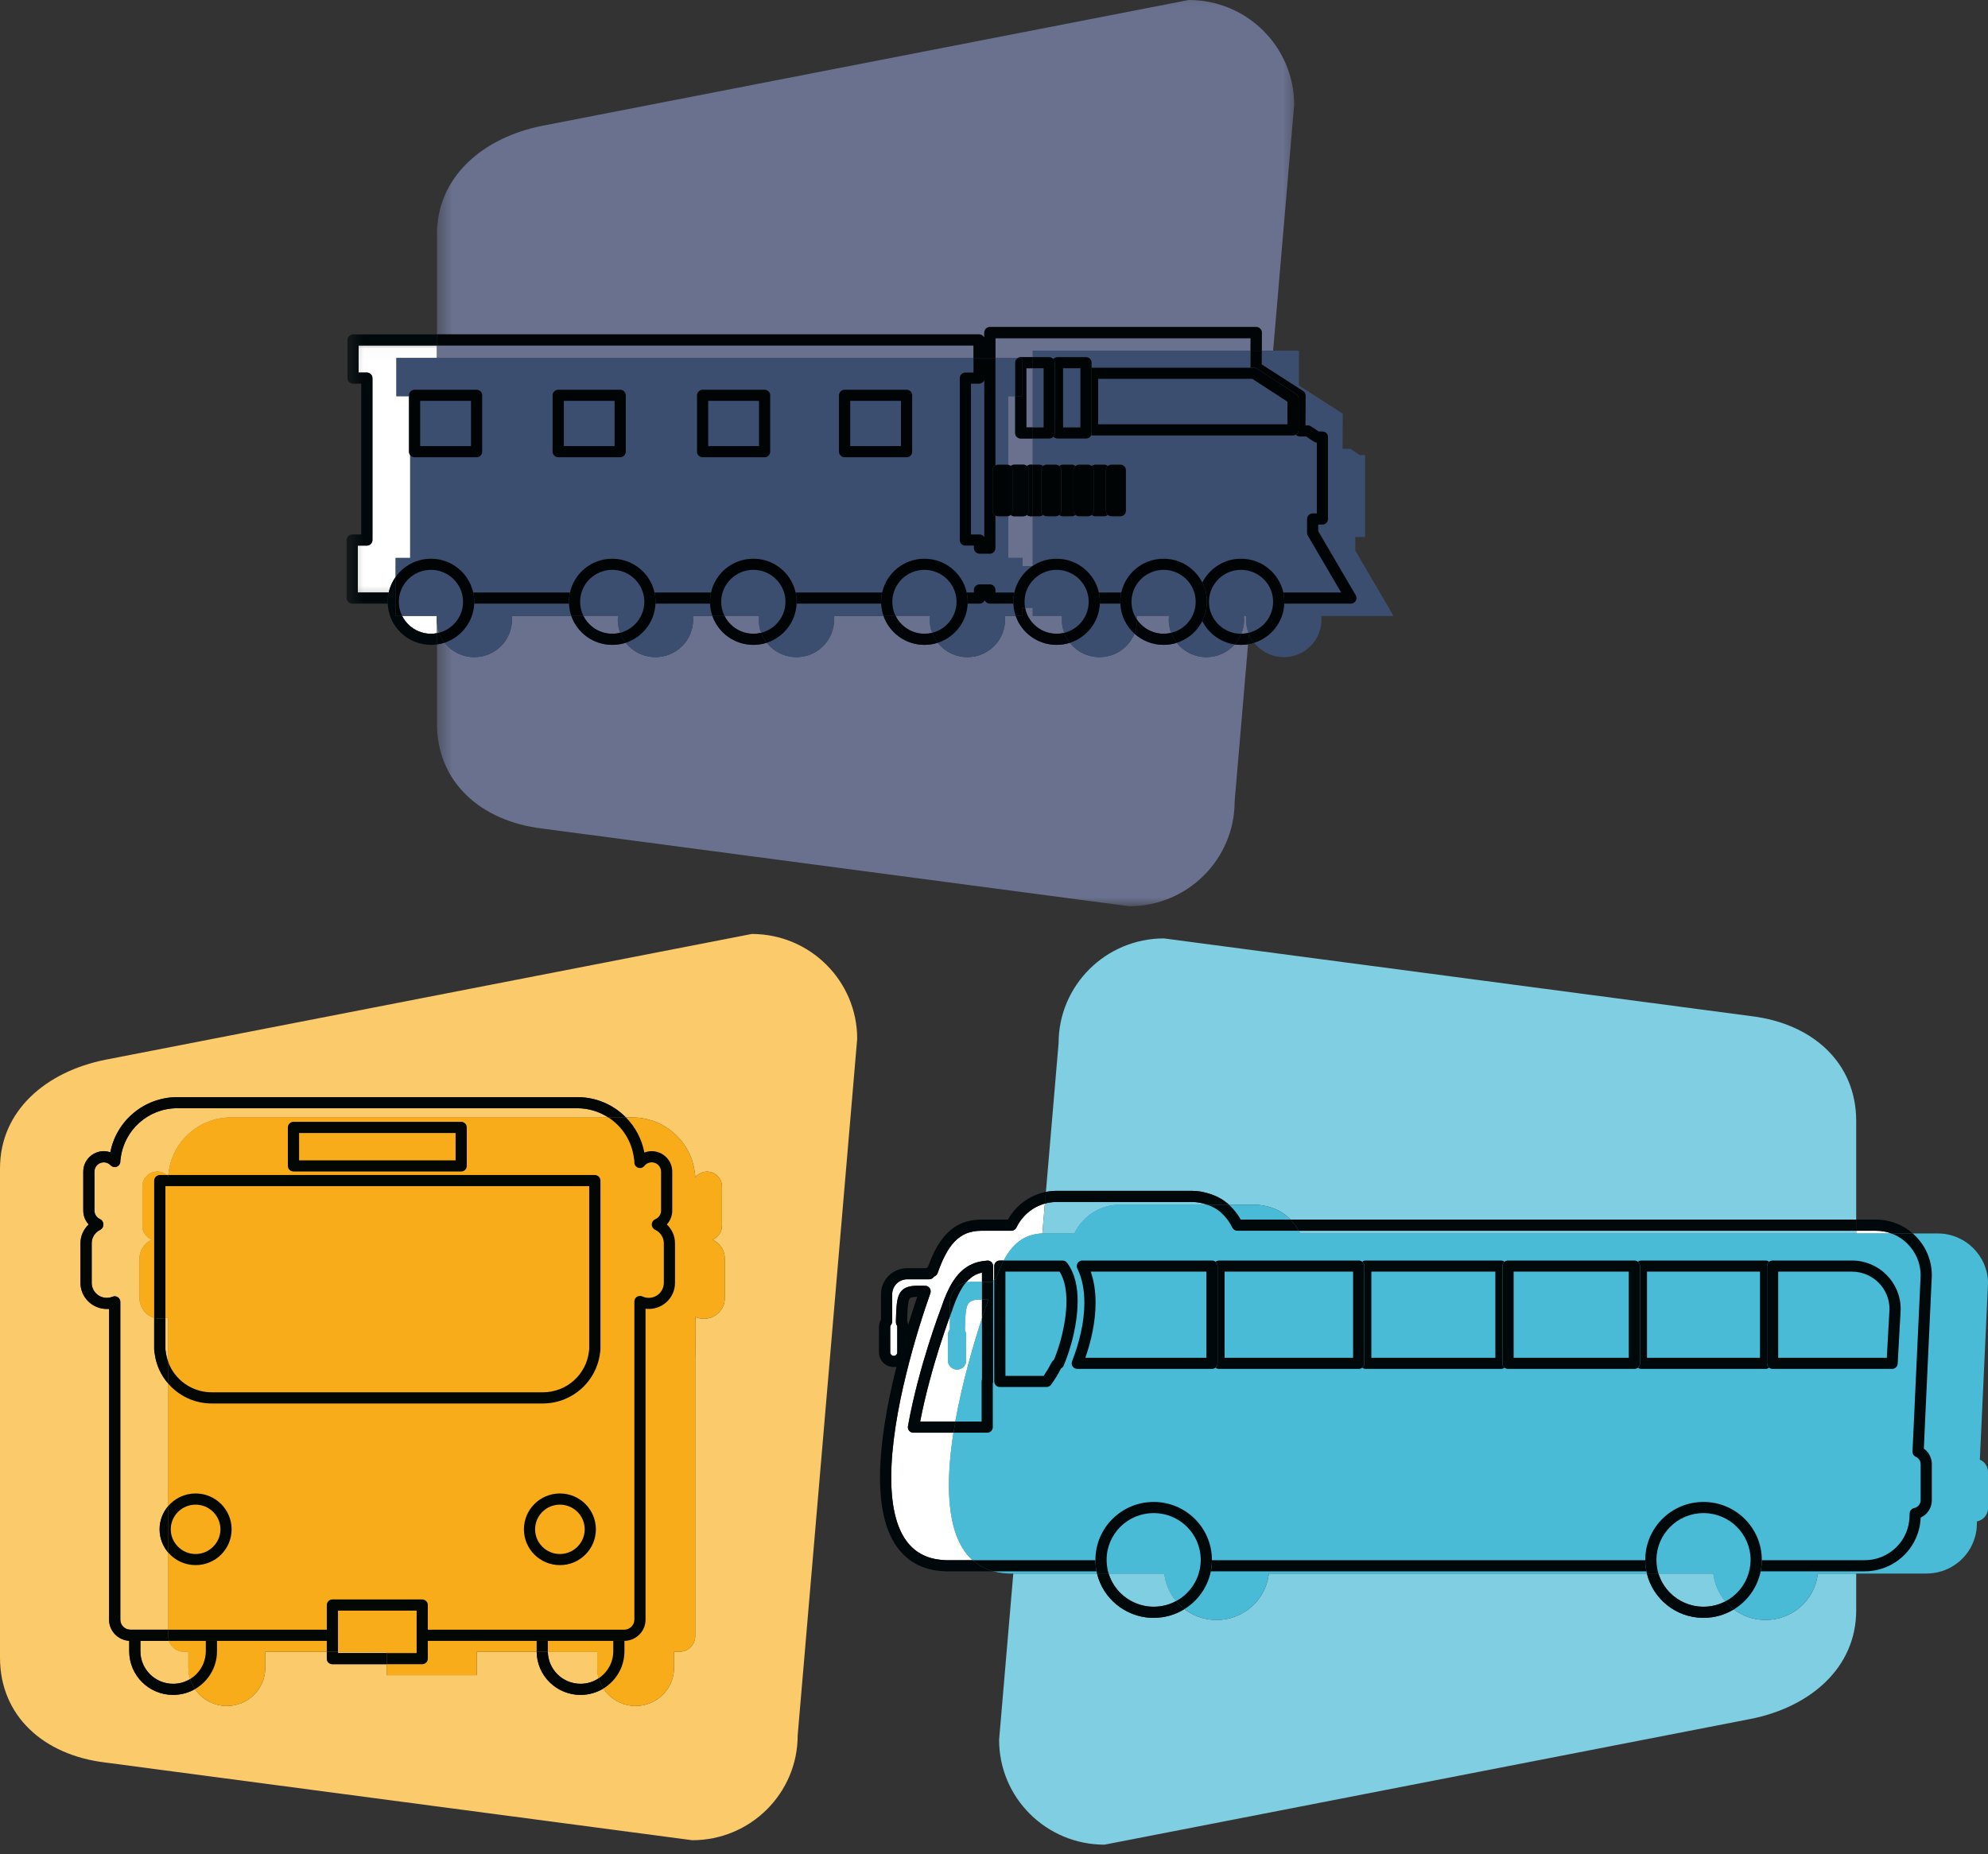 <svg width="134" height="125" viewBox="0 0 134 125" fill="none" xmlns="http://www.w3.org/2000/svg">
<rect x="0" y="0" width="134" height="125" fill="#333333" stroke="none"/>
<path d="M74.449 124.366C70.522 124.366 67.344 121.204 67.344 117.297L68.301 106.087H73.943C74.344 107.748 75.819 108.997 77.599 109.074C77.599 109.074 77.599 109.074 77.603 109.074C77.603 109.074 77.603 109.074 77.607 109.074C77.655 109.074 77.704 109.074 77.757 109.074C77.757 109.074 77.757 109.074 77.761 109.074C77.761 109.074 77.761 109.074 77.765 109.074C78.527 109.074 79.24 108.859 79.84 108.482C80.282 108.823 80.804 109.062 81.376 109.163L81.404 109.167C81.493 109.183 81.587 109.195 81.68 109.204L81.72 109.208C81.814 109.212 81.907 109.216 82.004 109.216C82.114 109.216 82.219 109.212 82.324 109.204L82.349 109.199C82.45 109.191 82.551 109.175 82.648 109.159L82.685 109.151C82.782 109.135 82.876 109.11 82.969 109.086L83.009 109.074C83.102 109.045 83.188 109.017 83.277 108.981L83.317 108.968C83.406 108.932 83.492 108.891 83.577 108.851L83.609 108.835C83.694 108.79 83.779 108.746 83.864 108.693L83.881 108.685C84.055 108.575 84.221 108.45 84.375 108.312C84.452 108.243 84.525 108.17 84.594 108.097L84.606 108.089C84.671 108.016 84.736 107.939 84.801 107.862L84.813 107.842C84.874 107.765 84.93 107.684 84.983 107.603L84.995 107.582C85.048 107.501 85.101 107.412 85.145 107.323L85.153 107.311C85.202 107.218 85.246 107.124 85.283 107.031L85.287 107.027C85.409 106.731 85.49 106.415 85.526 106.087H111.007C111.417 107.781 112.941 109.05 114.768 109.074C114.768 109.074 114.768 109.074 114.773 109.074C114.773 109.074 114.777 109.074 114.781 109.074C114.781 109.074 114.781 109.074 114.785 109.074H114.789H114.793C114.793 109.074 114.797 109.074 114.801 109.074H114.805C114.805 109.074 114.809 109.074 114.813 109.074C114.813 109.074 114.813 109.074 114.817 109.074C114.817 109.074 114.821 109.074 114.825 109.074C115.575 109.074 116.276 108.867 116.872 108.502C117.306 108.831 117.82 109.062 118.38 109.163L118.408 109.167C118.501 109.183 118.59 109.195 118.684 109.204L118.724 109.208C118.817 109.212 118.915 109.216 119.008 109.216C119.117 109.216 119.223 109.212 119.328 109.204L119.356 109.199C119.454 109.191 119.555 109.175 119.652 109.159L119.693 109.151C119.786 109.135 119.879 109.11 119.972 109.086L120.013 109.074C120.106 109.045 120.195 109.017 120.281 108.981L120.321 108.968C120.41 108.932 120.499 108.891 120.58 108.851L120.613 108.835C120.702 108.79 120.783 108.746 120.868 108.697L120.888 108.681C121.063 108.575 121.225 108.45 121.379 108.312H121.383C121.456 108.243 121.529 108.174 121.598 108.101L121.61 108.085C121.679 108.016 121.74 107.939 121.804 107.862L121.817 107.842C121.877 107.765 121.934 107.684 121.987 107.603L121.999 107.582C122.056 107.497 122.104 107.412 122.149 107.323L122.161 107.307C122.206 107.218 122.25 107.124 122.291 107.031V107.023C122.412 106.731 122.493 106.415 122.53 106.087H125.116V108.567C125.116 112.474 121.983 115.097 118.011 115.887L74.449 124.366ZM125.116 82.223H86.985C86.689 81.907 86.304 81.627 85.773 81.441C85.396 81.303 84.991 81.222 84.566 81.222H82.839C82.519 80.93 82.114 80.674 81.599 80.508C81.206 80.367 80.776 80.285 80.33 80.285H71.239C70.984 80.285 70.737 80.31 70.498 80.358L71.353 70.335C71.353 66.432 74.534 63.267 78.458 63.267L118.011 68.503C122.202 69.002 125.116 71.669 125.116 75.572V82.223Z" fill="#80CEE1"/>
<path d="M46.662 124.066L7.109 118.829C2.918 118.331 0 115.668 0 111.761V78.765C0 74.862 3.133 72.236 7.109 71.446L50.675 62.967C54.598 62.967 57.779 66.132 57.779 70.035L53.767 116.997C53.767 120.904 50.585 124.066 46.662 124.066ZM40.672 113.84C40.98 114.314 41.446 114.679 41.993 114.869L42.001 114.874C42.078 114.902 42.163 114.926 42.248 114.942L42.277 114.955C42.354 114.971 42.431 114.983 42.512 114.991L42.56 114.999C42.654 115.011 42.747 115.015 42.844 115.015C44.275 115.015 45.434 113.86 45.434 112.438V111.36H45.803C46.386 111.36 46.861 110.885 46.861 110.306V91.784C46.897 89.984 46.905 88.801 46.861 88.78C47.043 88.865 47.242 88.91 47.452 88.91C48.227 88.91 48.855 88.286 48.855 87.516V84.849C48.855 84.29 48.522 83.807 48.044 83.584V83.564C48.409 83.414 48.664 83.053 48.664 82.636V79.998C48.664 79.442 48.214 78.988 47.655 78.988C47.493 78.988 47.339 79.033 47.205 79.102C47.165 79.118 47.132 79.138 47.096 79.159C47.007 79.219 46.93 79.296 46.861 79.382V79.305C46.861 79.215 46.849 79.134 46.832 79.053C46.581 76.962 44.794 75.337 42.621 75.337H42.192C41.357 74.49 40.198 73.967 38.913 73.967H11.956C9.711 73.971 7.843 75.568 7.437 77.683C7.299 77.639 7.149 77.61 7 77.61H6.995C6.614 77.61 6.266 77.768 6.019 78.016C5.767 78.263 5.613 78.611 5.613 78.988V81.619C5.613 81.979 5.751 82.304 5.978 82.551C5.638 82.871 5.423 83.325 5.423 83.828V86.486C5.423 87.459 6.221 88.249 7.198 88.249H7.202C7.255 88.249 7.303 88.249 7.352 88.245V109.195C7.352 109.957 7.952 110.581 8.71 110.622V111.327C8.71 112.952 10.035 114.27 11.669 114.27C12.204 114.27 12.71 114.128 13.144 113.876C13.452 114.334 13.906 114.687 14.441 114.869L14.445 114.874C14.526 114.902 14.607 114.926 14.692 114.942L14.725 114.955C14.802 114.971 14.879 114.983 14.956 114.991L15.004 114.999C15.101 115.011 15.195 115.015 15.292 115.015C16.723 115.015 17.882 113.86 17.882 112.438V111.36H22.028V111.822C22.028 111.923 22.064 112.02 22.137 112.089C22.206 112.158 22.304 112.199 22.405 112.199H26.061V112.94H32.136V111.36H36.173C36.189 112.969 37.506 114.27 39.132 114.27C39.695 114.27 40.222 114.112 40.672 113.84Z" fill="#FBCA6A"/>
<path d="M48.044 83.585V83.564C48.409 83.414 48.664 83.053 48.664 82.636V79.998C48.664 79.442 48.214 78.988 47.655 78.988C47.493 78.988 47.339 79.033 47.205 79.102C47.165 79.118 47.132 79.138 47.096 79.159C47.007 79.219 46.93 79.296 46.861 79.382V79.305C46.861 79.215 46.849 79.134 46.832 79.053C46.581 76.962 44.794 75.337 42.621 75.337H15.58C13.407 75.337 11.616 76.962 11.369 79.057C11.348 79.134 11.34 79.219 11.34 79.305V79.313C11.154 79.114 10.894 78.988 10.603 78.988C10.047 78.988 9.593 79.442 9.593 79.998V82.636C9.593 83.041 9.837 83.394 10.185 83.548V83.601C9.723 83.828 9.407 84.302 9.407 84.849V87.516C9.407 88.286 10.035 88.91 10.809 88.91C10.996 88.91 11.174 88.874 11.34 88.809V110.306C11.34 110.885 11.815 111.36 12.402 111.36H12.698V112.438C12.698 113.564 13.428 114.521 14.441 114.87L14.445 114.874C14.526 114.902 14.607 114.926 14.692 114.942L14.725 114.955C14.802 114.971 14.879 114.983 14.956 114.991L15.004 114.999C15.101 115.011 15.195 115.015 15.292 115.015C16.723 115.015 17.882 113.86 17.882 112.438V111.36H26.061V112.94H32.136V111.36H40.254V112.438C40.254 113.564 40.98 114.521 41.993 114.87L42.001 114.874C42.078 114.902 42.163 114.926 42.248 114.942L42.277 114.955C42.354 114.971 42.431 114.983 42.512 114.991L42.56 114.999C42.654 115.011 42.747 115.015 42.844 115.015C44.275 115.015 45.434 113.86 45.434 112.438V111.36H45.803C46.386 111.36 46.861 110.885 46.861 110.306V91.784C46.897 89.984 46.905 88.801 46.861 88.78C47.043 88.865 47.242 88.91 47.452 88.91C48.227 88.91 48.855 88.286 48.855 87.516V84.849C48.855 84.29 48.522 83.807 48.044 83.585Z" fill="#F9AC19"/>
<path d="M39.132 113.52C38.52 113.52 37.972 113.273 37.571 112.876C37.182 112.486 36.935 111.951 36.927 111.36H40.254V112.438C40.254 112.685 40.287 112.924 40.352 113.151C40.003 113.382 39.586 113.52 39.132 113.52Z" fill="#FBCA6A"/>
<path d="M40.352 113.151C40.287 112.924 40.254 112.685 40.254 112.438V111.36H36.927C36.927 111.348 36.927 111.335 36.927 111.327V110.626H41.337V111.327C41.337 111.931 41.089 112.478 40.688 112.876C40.587 112.977 40.473 113.07 40.352 113.151Z" fill="#F9AC19"/>
<path d="M39.132 114.27C37.506 114.27 36.189 112.969 36.173 111.36H36.927C36.935 111.951 37.182 112.486 37.571 112.876C37.972 113.273 38.52 113.52 39.132 113.52C39.586 113.52 40.003 113.382 40.352 113.151C40.425 113.398 40.534 113.629 40.672 113.84C40.222 114.112 39.695 114.27 39.132 114.27Z" fill="#020706"/>
<path d="M40.672 113.84C40.534 113.629 40.425 113.398 40.352 113.151C40.473 113.07 40.587 112.977 40.688 112.876C41.089 112.478 41.337 111.931 41.337 111.327V110.626H42.078C42.086 110.626 42.086 110.626 42.09 110.626V111.327C42.09 112.389 41.523 113.321 40.672 113.84ZM36.927 111.36H36.173C36.173 111.348 36.173 111.335 36.173 111.327V110.626H36.927V111.327C36.927 111.335 36.927 111.348 36.927 111.36Z" fill="#020703"/>
<path d="M11.668 113.52C11.056 113.52 10.509 113.273 10.108 112.876C9.711 112.478 9.464 111.931 9.464 111.327V110.626H11.389C11.527 111.048 11.928 111.36 12.402 111.36H12.698V112.438C12.698 112.701 12.739 112.957 12.816 113.2C12.483 113.402 12.09 113.52 11.668 113.52Z" fill="#FBCA6A"/>
<path d="M12.816 113.2C12.739 112.957 12.698 112.701 12.698 112.438V111.36H12.402C11.928 111.36 11.527 111.048 11.389 110.626H13.873V111.327C13.869 111.931 13.626 112.478 13.225 112.876C13.103 113.001 12.965 113.107 12.816 113.2Z" fill="#F9AC19"/>
<path d="M11.668 114.27C10.035 114.27 8.71 112.953 8.71 111.327V110.622C8.734 110.622 8.762 110.626 8.787 110.626H9.464V111.327C9.464 111.931 9.711 112.478 10.108 112.876C10.509 113.273 11.056 113.52 11.668 113.52C12.09 113.52 12.483 113.403 12.816 113.2C12.893 113.443 13.002 113.67 13.144 113.877C12.71 114.128 12.204 114.27 11.668 114.27Z" fill="#020706"/>
<path d="M13.144 113.877C13.002 113.67 12.893 113.443 12.816 113.2C12.966 113.107 13.103 113.001 13.225 112.876C13.626 112.478 13.869 111.931 13.873 111.327V110.626H14.627V111.327C14.627 112.418 14.027 113.37 13.144 113.877Z" fill="#020703"/>
<path d="M11.34 109.872H8.787C8.414 109.872 8.11 109.572 8.11 109.195V87.771C8.11 87.645 8.045 87.528 7.94 87.459C7.879 87.418 7.806 87.394 7.729 87.394C7.684 87.394 7.636 87.406 7.587 87.423C7.466 87.471 7.336 87.5 7.198 87.5C6.635 87.5 6.181 87.046 6.181 86.486V83.828C6.177 83.426 6.412 83.086 6.748 82.916C6.878 82.855 6.963 82.725 6.963 82.583V82.531C6.963 82.385 6.874 82.251 6.74 82.19C6.517 82.089 6.367 81.874 6.367 81.619V78.988C6.367 78.644 6.647 78.364 6.995 78.364C7.178 78.364 7.336 78.437 7.453 78.563C7.53 78.64 7.628 78.68 7.729 78.68C7.778 78.68 7.826 78.672 7.871 78.656C8.013 78.599 8.11 78.461 8.11 78.307V78.295C8.11 78.243 8.114 78.194 8.126 78.145L8.134 78.097C8.361 76.196 9.982 74.716 11.952 74.716C11.956 74.716 11.956 74.716 11.956 74.716H38.913C39.683 74.716 40.404 74.948 41.004 75.337H15.58C13.407 75.337 11.616 76.962 11.369 79.057C11.356 79.106 11.348 79.163 11.344 79.219H11.239C11.069 79.078 10.846 78.988 10.603 78.988C10.047 78.988 9.593 79.442 9.593 79.998V82.636C9.593 83.041 9.837 83.394 10.185 83.548V83.601C9.723 83.828 9.407 84.302 9.407 84.849V87.516C9.407 88.144 9.82 88.675 10.392 88.849V90.969C10.392 91.066 10.408 91.159 10.424 91.24C10.521 92.019 10.85 92.72 11.34 93.283V101.535C10.976 101.957 10.757 102.504 10.757 103.104C10.757 103.703 10.976 104.255 11.34 104.676V109.872Z" fill="#FBCA6A"/>
<path d="M42.078 109.872H28.837V108.21C28.837 108.109 28.801 108.016 28.728 107.947C28.655 107.874 28.561 107.834 28.46 107.834H22.405C22.304 107.834 22.206 107.874 22.137 107.947C22.064 108.016 22.028 108.109 22.028 108.21V109.872H11.34V104.676C11.786 105.191 12.447 105.519 13.184 105.519C14.526 105.519 15.612 104.441 15.612 103.104C15.612 101.774 14.526 100.688 13.184 100.688C12.447 100.688 11.786 101.016 11.34 101.535V93.283C12.05 94.102 13.099 94.621 14.271 94.621H36.594C38.572 94.617 40.202 93.145 40.441 91.241C40.461 91.151 40.473 91.058 40.473 90.969V79.596C40.473 79.495 40.433 79.398 40.36 79.329C40.287 79.256 40.194 79.219 40.092 79.219H11.344C11.348 79.163 11.357 79.106 11.369 79.057C11.616 76.962 13.407 75.337 15.58 75.337H41.004C41.94 75.941 42.593 76.938 42.731 78.097L42.739 78.145C42.751 78.19 42.759 78.239 42.759 78.295V78.376C42.759 78.534 42.86 78.676 43.01 78.729C43.051 78.745 43.096 78.749 43.136 78.749C43.249 78.749 43.355 78.701 43.428 78.611C43.48 78.547 43.529 78.502 43.582 78.466H43.586L43.626 78.441L43.643 78.433C43.74 78.388 43.829 78.364 43.926 78.364C44.275 78.364 44.554 78.644 44.559 78.988V81.619C44.559 81.882 44.397 82.105 44.169 82.198C44.028 82.259 43.934 82.393 43.934 82.543V82.567C43.934 82.713 44.024 82.847 44.153 82.908C44.506 83.07 44.745 83.422 44.745 83.828V86.486C44.745 86.766 44.632 87.017 44.445 87.204C44.259 87.386 44.007 87.5 43.724 87.5C43.574 87.5 43.428 87.467 43.294 87.402C43.245 87.382 43.189 87.37 43.136 87.37C43.063 87.37 42.994 87.39 42.933 87.427C42.824 87.496 42.759 87.617 42.759 87.747V109.195C42.755 109.568 42.451 109.872 42.078 109.872ZM37.742 100.688C36.4 100.688 35.314 101.774 35.314 103.104C35.314 104.441 36.4 105.519 37.742 105.519C39.083 105.519 40.165 104.437 40.165 103.104C40.165 101.774 39.083 100.688 37.742 100.688ZM19.783 75.632C19.681 75.632 19.584 75.673 19.515 75.742C19.442 75.815 19.402 75.912 19.402 76.009V78.603C19.402 78.705 19.442 78.802 19.515 78.871C19.584 78.94 19.681 78.98 19.783 78.98H31.086C31.184 78.98 31.281 78.944 31.354 78.871C31.423 78.798 31.463 78.705 31.463 78.603V76.009C31.463 75.908 31.423 75.815 31.354 75.742C31.281 75.673 31.184 75.632 31.086 75.632H19.783ZM10.392 88.849C9.82 88.675 9.407 88.144 9.407 87.516V84.849C9.407 84.302 9.723 83.828 10.185 83.601V83.548C9.837 83.394 9.593 83.041 9.593 82.636V79.998C9.593 79.442 10.047 78.988 10.603 78.988C10.846 78.988 11.069 79.078 11.239 79.219H10.773C10.671 79.219 10.574 79.26 10.505 79.329C10.432 79.398 10.392 79.495 10.392 79.596V88.849Z" fill="#F9AC19"/>
<path d="M11.389 110.626H8.787C8.763 110.626 8.734 110.622 8.71 110.622C7.952 110.581 7.352 109.957 7.352 109.195V88.245C7.304 88.249 7.255 88.249 7.202 88.249H7.198C6.221 88.249 5.423 87.459 5.423 86.486V83.828C5.423 83.325 5.638 82.871 5.978 82.551C5.751 82.304 5.613 81.979 5.613 81.619V78.988C5.613 78.611 5.767 78.263 6.019 78.016C6.266 77.768 6.615 77.61 6.995 77.61H7C7.149 77.61 7.299 77.639 7.437 77.683C7.843 75.568 9.711 73.971 11.956 73.967H38.913C40.198 73.967 41.357 74.49 42.192 75.337H41.004C40.404 74.948 39.683 74.716 38.913 74.716H11.956C11.956 74.716 11.956 74.716 11.952 74.716C9.983 74.716 8.361 76.196 8.134 78.097L8.126 78.145C8.114 78.194 8.11 78.243 8.11 78.295V78.307C8.11 78.461 8.013 78.599 7.871 78.656C7.826 78.672 7.778 78.68 7.729 78.68C7.628 78.68 7.53 78.64 7.453 78.563C7.336 78.437 7.178 78.364 6.995 78.364C6.647 78.364 6.367 78.644 6.367 78.988V81.619C6.367 81.874 6.517 82.089 6.74 82.19C6.874 82.251 6.963 82.385 6.963 82.531V82.583C6.963 82.725 6.878 82.855 6.748 82.916C6.412 83.086 6.177 83.426 6.181 83.828V86.486C6.181 87.046 6.635 87.5 7.198 87.5C7.336 87.5 7.466 87.471 7.587 87.423C7.636 87.406 7.684 87.394 7.729 87.394C7.806 87.394 7.879 87.418 7.94 87.459C8.045 87.528 8.11 87.645 8.11 87.771V109.195C8.11 109.572 8.414 109.872 8.787 109.872H11.34V110.306C11.34 110.415 11.357 110.525 11.389 110.626Z" fill="#020706"/>
<path d="M42.078 110.626H28.837V109.872H42.078C42.451 109.872 42.755 109.568 42.759 109.195V87.747C42.759 87.617 42.824 87.496 42.933 87.427C42.994 87.39 43.063 87.37 43.136 87.37C43.189 87.37 43.245 87.382 43.294 87.402C43.428 87.467 43.574 87.5 43.724 87.5C44.007 87.5 44.259 87.386 44.445 87.204C44.632 87.017 44.745 86.766 44.745 86.486V83.828C44.745 83.422 44.506 83.07 44.153 82.908C44.024 82.847 43.934 82.713 43.934 82.567V82.543C43.934 82.393 44.028 82.259 44.169 82.198C44.397 82.105 44.559 81.882 44.559 81.619V78.988C44.554 78.644 44.275 78.364 43.926 78.364C43.829 78.364 43.74 78.388 43.643 78.433L43.626 78.441L43.586 78.466H43.582C43.529 78.502 43.48 78.547 43.428 78.611C43.355 78.701 43.249 78.749 43.136 78.749C43.096 78.749 43.051 78.745 43.01 78.729C42.86 78.676 42.759 78.534 42.759 78.376V78.295C42.759 78.239 42.751 78.19 42.739 78.145L42.731 78.097C42.593 76.938 41.94 75.941 41.004 75.337H42.192C42.82 75.973 43.262 76.792 43.432 77.704C43.586 77.647 43.748 77.61 43.926 77.61C44.692 77.61 45.312 78.231 45.312 78.988V81.619C45.312 81.98 45.175 82.304 44.948 82.551C45.288 82.871 45.499 83.325 45.499 83.828V86.486C45.499 87.463 44.705 88.249 43.724 88.249C43.651 88.249 43.582 88.245 43.513 88.237V109.195C43.513 109.982 42.877 110.618 42.09 110.626C42.086 110.626 42.086 110.626 42.078 110.626ZM22.028 110.626H11.389C11.357 110.525 11.34 110.415 11.34 110.306V109.872H22.028V110.626Z" fill="#020703"/>
<path d="M13.184 104.77C12.718 104.77 12.305 104.583 12.001 104.279C11.697 103.979 11.511 103.566 11.511 103.104C11.511 102.646 11.697 102.232 12.001 101.928C12.305 101.629 12.722 101.442 13.184 101.442C13.646 101.442 14.06 101.629 14.364 101.928C14.668 102.232 14.858 102.646 14.858 103.104C14.858 103.566 14.668 103.979 14.364 104.279C14.06 104.583 13.646 104.77 13.184 104.77Z" fill="#F9AC19"/>
<path d="M11.34 104.676C10.976 104.255 10.757 103.704 10.757 103.104C10.757 102.504 10.976 101.957 11.34 101.535V104.676Z" fill="#020706"/>
<path d="M13.184 105.519C12.447 105.519 11.786 105.191 11.34 104.676V101.535C11.786 101.017 12.447 100.688 13.184 100.688C14.526 100.688 15.612 101.774 15.612 103.104C15.612 104.441 14.526 105.519 13.184 105.519ZM13.184 101.442C12.722 101.442 12.305 101.629 12.001 101.928C11.697 102.232 11.511 102.646 11.511 103.104C11.511 103.566 11.697 103.979 12.001 104.279C12.305 104.583 12.718 104.77 13.184 104.77C13.646 104.77 14.06 104.583 14.364 104.279C14.668 103.979 14.858 103.566 14.858 103.104C14.858 102.646 14.668 102.232 14.364 101.928C14.06 101.629 13.646 101.442 13.184 101.442Z" fill="#020703"/>
<path d="M37.741 104.77C37.275 104.77 36.862 104.583 36.558 104.279C36.254 103.979 36.068 103.566 36.068 103.104C36.068 102.646 36.254 102.232 36.558 101.928C36.862 101.629 37.275 101.442 37.741 101.442C38.203 101.442 38.617 101.629 38.921 101.928C39.225 102.232 39.411 102.646 39.411 103.104C39.411 103.566 39.225 103.979 38.921 104.283C38.617 104.583 38.203 104.77 37.741 104.77Z" fill="#F9AC19"/>
<path d="M37.741 105.519C36.4 105.519 35.314 104.441 35.314 103.104C35.314 101.774 36.4 100.688 37.741 100.688C39.083 100.688 40.165 101.774 40.165 103.104C40.165 104.437 39.083 105.519 37.741 105.519ZM37.741 101.442C37.275 101.442 36.862 101.629 36.558 101.928C36.254 102.232 36.068 102.646 36.068 103.104C36.068 103.566 36.254 103.979 36.558 104.279C36.862 104.583 37.275 104.77 37.741 104.77C38.203 104.77 38.617 104.583 38.921 104.283C39.225 103.979 39.411 103.566 39.411 103.104C39.411 102.646 39.225 102.232 38.921 101.928C38.617 101.629 38.203 101.442 37.741 101.442Z" fill="#020703"/>
<path d="M11.34 91.829C11.259 91.606 11.203 91.371 11.17 91.131L11.166 91.083C11.154 91.042 11.15 91.002 11.15 90.969V88.87C11.215 88.854 11.28 88.833 11.34 88.809V91.829Z" fill="#FBCA6A"/>
<path d="M36.599 93.867C36.594 93.867 36.594 93.867 36.594 93.867H14.271C12.925 93.867 11.774 93.016 11.34 91.828V88.809C11.28 88.833 11.215 88.853 11.15 88.87V79.969H39.715V90.969C39.715 91.014 39.711 91.05 39.703 91.083L39.695 91.127C39.513 92.671 38.195 93.867 36.599 93.867Z" fill="#F9AC19"/>
<path d="M11.34 93.283C10.85 92.72 10.521 92.019 10.424 91.24C10.408 91.159 10.392 91.066 10.392 90.969V88.849C10.526 88.89 10.663 88.91 10.809 88.91C10.927 88.91 11.04 88.898 11.15 88.87V90.969C11.15 91.001 11.154 91.042 11.166 91.082L11.17 91.131C11.202 91.37 11.259 91.605 11.34 91.828V93.283ZM11.34 79.313C11.308 79.276 11.275 79.248 11.239 79.219H11.344C11.34 79.244 11.34 79.272 11.34 79.304V79.313Z" fill="#020706"/>
<path d="M36.594 94.621H14.271C13.099 94.621 12.05 94.102 11.34 93.283V91.828C11.774 93.016 12.925 93.867 14.271 93.867H36.594C36.594 93.867 36.594 93.867 36.599 93.867C38.195 93.867 39.513 92.671 39.695 91.127L39.703 91.082C39.711 91.05 39.715 91.013 39.715 90.969V79.969H11.15V88.87C11.04 88.898 10.927 88.91 10.809 88.91C10.663 88.91 10.526 88.89 10.392 88.849V79.596C10.392 79.495 10.432 79.398 10.505 79.329C10.574 79.26 10.671 79.219 10.773 79.219H11.239C11.275 79.248 11.308 79.276 11.34 79.313V79.304C11.34 79.272 11.34 79.244 11.344 79.219H40.092C40.194 79.219 40.287 79.256 40.36 79.329C40.433 79.398 40.473 79.495 40.473 79.596V90.969C40.473 91.058 40.461 91.151 40.441 91.24C40.202 93.145 38.572 94.617 36.594 94.621Z" fill="#020703"/>
<path d="M20.16 78.231H30.709V76.386H20.16V78.231Z" fill="#F9AC19"/>
<path d="M31.086 78.98H19.783C19.681 78.98 19.584 78.939 19.515 78.871C19.442 78.802 19.402 78.704 19.402 78.603V76.009C19.402 75.912 19.442 75.815 19.515 75.742C19.584 75.673 19.681 75.632 19.783 75.632H31.086C31.184 75.632 31.281 75.673 31.354 75.742C31.423 75.815 31.463 75.908 31.463 76.009V78.603C31.463 78.704 31.423 78.798 31.354 78.871C31.281 78.944 31.184 78.98 31.086 78.98ZM20.16 76.386V78.23H30.709V76.386H20.16Z" fill="#020703"/>
<path d="M22.782 111.449H26.061V111.36H22.782V111.449Z" fill="#FBCA6A"/>
<path d="M28.083 111.449H26.061V111.36H22.782V108.588H28.083V111.449Z" fill="#F9AC19"/>
<path d="M26.061 112.199H22.405C22.303 112.199 22.206 112.158 22.137 112.089C22.064 112.02 22.028 111.923 22.028 111.822V111.36H22.782V111.449H26.061V112.199Z" fill="#020706"/>
<path d="M28.46 112.199H26.061V111.449H28.083V108.587H22.782V111.36H22.028V108.21C22.028 108.109 22.064 108.016 22.137 107.947C22.206 107.874 22.303 107.833 22.405 107.833H28.46C28.561 107.833 28.654 107.874 28.727 107.947C28.8 108.016 28.837 108.109 28.837 108.21V111.822C28.837 111.923 28.8 112.016 28.727 112.089C28.654 112.158 28.561 112.199 28.46 112.199Z" fill="#020703"/>
<path d="M133.984 99.087C133.98 99.051 133.972 99.01 133.959 98.974C133.947 98.933 133.931 98.897 133.915 98.86L133.903 98.84C133.887 98.804 133.866 98.771 133.846 98.739L133.773 98.642L133.757 98.625C133.704 98.569 133.643 98.516 133.574 98.475L133.558 98.463C133.522 98.443 133.489 98.427 133.449 98.41L133.457 98.257L133.473 97.928L134 86.535C134 84.671 132.48 83.159 130.608 83.159H87.638C87.488 82.847 87.293 82.559 87.062 82.312C86.754 81.96 86.353 81.643 85.773 81.441C85.397 81.303 84.991 81.222 84.566 81.222H75.491C74.137 81.222 72.966 82.012 72.423 83.159H70.404C68.617 83.159 67.766 84.395 67.105 86.264C67.008 86.276 66.935 86.32 66.899 86.426H65.423C64.653 86.426 64.029 87.046 64.029 87.812V89.636C63.948 89.737 63.895 89.871 63.895 90.013V91.723C63.895 92.059 64.171 92.335 64.511 92.335C64.848 92.335 65.124 92.059 65.124 91.723V90.013C65.124 89.899 65.091 89.794 65.038 89.701V89.563C65.087 87.601 65.184 87.589 66.619 87.613C65.415 91.042 62.063 101.677 65.411 105.049L65.436 105.074C65.565 105.199 65.707 105.317 65.853 105.422L65.934 105.479C65.991 105.515 66.048 105.552 66.104 105.584C66.153 105.613 66.206 105.641 66.258 105.665V105.669C66.295 105.69 66.335 105.706 66.372 105.722C66.424 105.746 66.477 105.771 66.53 105.791L66.623 105.832C66.708 105.86 66.793 105.888 66.878 105.913L66.976 105.937C67.057 105.961 67.142 105.982 67.227 105.998L67.272 106.006C67.373 106.026 67.478 106.038 67.584 106.054L67.669 106.063C67.782 106.071 67.896 106.083 68.009 106.087H78.482C78.656 107.639 79.844 108.888 81.376 109.163L81.404 109.167C81.493 109.183 81.587 109.196 81.68 109.204L81.721 109.208C81.814 109.212 81.907 109.216 82.004 109.216C82.114 109.216 82.219 109.212 82.324 109.204L82.349 109.2C82.45 109.192 82.551 109.175 82.649 109.159L82.685 109.151C82.782 109.135 82.876 109.11 82.969 109.086L83.009 109.074C83.103 109.046 83.188 109.017 83.277 108.981L83.317 108.969C83.406 108.932 83.492 108.892 83.577 108.851L83.609 108.835C83.694 108.79 83.779 108.746 83.865 108.693L83.881 108.685C84.055 108.575 84.221 108.45 84.375 108.312C84.452 108.243 84.525 108.17 84.594 108.097L84.606 108.089C84.671 108.016 84.736 107.939 84.801 107.862L84.813 107.842C84.874 107.765 84.93 107.684 84.983 107.603L84.995 107.582C85.048 107.501 85.101 107.412 85.145 107.323L85.153 107.311C85.202 107.218 85.247 107.124 85.283 107.031L85.287 107.027C85.409 106.731 85.49 106.415 85.526 106.087H115.486C115.66 107.639 116.852 108.888 118.38 109.163L118.408 109.167C118.501 109.183 118.591 109.196 118.684 109.204L118.724 109.208C118.817 109.212 118.915 109.216 119.008 109.216C119.117 109.216 119.223 109.212 119.328 109.204L119.357 109.2C119.454 109.192 119.555 109.175 119.652 109.159L119.693 109.151C119.786 109.135 119.879 109.11 119.973 109.086L120.013 109.074C120.106 109.046 120.196 109.017 120.281 108.981L120.321 108.969C120.41 108.932 120.499 108.892 120.581 108.851L120.613 108.835C120.702 108.79 120.783 108.746 120.868 108.697L120.889 108.681C121.063 108.575 121.225 108.45 121.379 108.312H121.383C121.456 108.243 121.529 108.174 121.598 108.101L121.61 108.085C121.679 108.016 121.74 107.939 121.805 107.862L121.817 107.842C121.878 107.765 121.934 107.684 121.987 107.603L121.999 107.582C122.056 107.497 122.104 107.412 122.149 107.323L122.161 107.307C122.206 107.218 122.25 107.124 122.291 107.031V107.023C122.412 106.731 122.494 106.415 122.53 106.087H129.858C129.923 106.087 129.992 106.083 130.056 106.079L130.117 106.075H130.121C130.166 106.071 130.21 106.067 130.255 106.059L130.324 106.054C130.369 106.046 130.413 106.038 130.458 106.03L130.518 106.022C130.583 106.006 130.644 105.994 130.705 105.977H130.709C130.77 105.961 130.831 105.945 130.891 105.925L130.944 105.909V105.905H130.948C130.989 105.892 131.029 105.876 131.07 105.864L131.074 105.86L131.135 105.836C131.175 105.819 131.216 105.803 131.252 105.787H131.256L131.305 105.763H131.309C131.366 105.734 131.418 105.71 131.475 105.678L131.479 105.674C131.536 105.645 131.584 105.617 131.637 105.584L131.686 105.552C131.722 105.528 131.759 105.503 131.795 105.479L131.848 105.442C131.884 105.418 131.917 105.39 131.949 105.365H131.953L131.998 105.329C132.046 105.288 132.091 105.252 132.14 105.211L132.144 105.203C132.188 105.163 132.233 105.122 132.273 105.078L132.314 105.041V105.033L132.403 104.944V104.94L132.444 104.895V104.891L132.525 104.794L132.529 104.79L132.561 104.749V104.745H132.565C132.598 104.701 132.634 104.652 132.667 104.604L132.671 104.595C132.715 104.535 132.752 104.474 132.788 104.413L132.817 104.364C132.885 104.239 132.95 104.109 133.003 103.971L133.023 103.923C133.052 103.854 133.076 103.785 133.096 103.712C133.121 103.643 133.141 103.57 133.157 103.501L133.169 103.444C133.185 103.371 133.202 103.298 133.214 103.221C133.222 103.148 133.234 103.071 133.238 102.999L133.242 102.942C133.25 102.865 133.25 102.788 133.25 102.707L133.258 102.569C133.311 102.561 133.36 102.549 133.408 102.528L133.416 102.524C133.461 102.508 133.506 102.488 133.546 102.464L133.558 102.455C133.599 102.431 133.639 102.403 133.676 102.37L133.68 102.366C133.716 102.338 133.753 102.301 133.785 102.261C133.818 102.224 133.846 102.188 133.87 102.143L133.878 102.127C133.903 102.091 133.919 102.05 133.935 102.006L133.947 101.981C133.964 101.941 133.976 101.896 133.984 101.847V101.831C133.996 101.783 134 101.73 134 101.681V99.241C134 99.201 133.996 99.16 133.992 99.12L133.984 99.087Z" fill="#49BBD7"/>
<path d="M65.557 105.187H63.754C63.656 105.183 63.559 105.175 63.462 105.167C63.454 105.167 63.446 105.163 63.433 105.163L63.36 105.155C63.271 105.147 63.182 105.135 63.101 105.118C63.097 105.118 63.089 105.114 63.085 105.114L63.04 105.106H63.032C62.959 105.09 62.882 105.074 62.805 105.053L62.716 105.029C62.639 105.005 62.566 104.981 62.493 104.956L62.408 104.92C62.355 104.899 62.311 104.879 62.27 104.859H62.262C62.23 104.843 62.197 104.827 62.169 104.81C62.161 104.806 62.153 104.806 62.145 104.802C62.108 104.782 62.067 104.758 62.027 104.733C61.974 104.705 61.926 104.673 61.877 104.64L61.808 104.596C61.674 104.498 61.549 104.397 61.431 104.279L61.435 104.283L61.411 104.259C60.941 103.785 60.604 103.136 60.386 102.342C60.167 101.548 60.073 100.615 60.073 99.61C60.073 97.426 60.523 94.897 61.083 92.631C61.638 90.361 62.298 88.351 62.712 87.184C62.748 87.07 62.732 86.945 62.663 86.843C62.594 86.746 62.481 86.685 62.359 86.685C62.225 86.681 62.1 86.681 61.986 86.681C61.703 86.681 61.472 86.689 61.245 86.75C61.075 86.795 60.904 86.884 60.775 87.022C60.677 87.127 60.612 87.249 60.564 87.378C60.491 87.577 60.458 87.792 60.434 88.055C60.41 88.319 60.402 88.627 60.389 89.004V89.154C60.389 89.222 60.41 89.287 60.446 89.348C60.471 89.385 60.479 89.421 60.479 89.462V91.176C60.479 91.306 60.373 91.411 60.244 91.411C60.11 91.411 60.005 91.306 60.005 91.176V89.462C60.005 89.413 60.021 89.364 60.057 89.32C60.106 89.255 60.138 89.17 60.138 89.089V87.261C60.138 86.702 60.592 86.248 61.156 86.248H62.635C62.769 86.248 62.89 86.179 62.959 86.065C63.069 86.029 63.158 85.944 63.198 85.834C63.518 84.918 63.883 84.189 64.341 83.71C64.572 83.471 64.823 83.293 65.115 83.167C65.407 83.046 65.74 82.977 66.145 82.977H68.171C68.317 82.977 68.447 82.892 68.512 82.762C68.885 81.98 69.578 81.38 70.429 81.145L70.258 83.159C69.006 83.208 68.232 83.893 67.653 84.983H67.393C67.292 84.983 67.195 85.024 67.126 85.093C67.057 85.161 67.016 85.259 67.016 85.356V86.288C66.988 86.3 66.963 86.317 66.943 86.341V85.364C66.943 85.263 66.903 85.165 66.83 85.093C66.757 85.028 66.663 84.987 66.57 84.987C66.562 84.987 66.554 84.987 66.546 84.991C66.129 85.011 65.748 85.109 65.411 85.279C64.909 85.53 64.524 85.936 64.216 86.426C63.907 86.912 63.668 87.492 63.454 88.132C63.373 88.347 61.913 92.169 61.2 96.153C61.18 96.263 61.212 96.372 61.281 96.461C61.354 96.546 61.459 96.591 61.573 96.591H64.268C63.737 100.02 63.778 103.404 65.411 105.049L65.436 105.074C65.476 105.11 65.513 105.151 65.557 105.187Z" fill="white"/>
<path d="M70.258 83.159L70.429 81.145C70.688 81.076 70.96 81.035 71.239 81.035H80.33C80.683 81.035 81.031 81.1 81.347 81.218H81.36C81.36 81.222 81.364 81.222 81.368 81.222H75.491C74.137 81.222 72.966 82.012 72.423 83.159H70.404C70.356 83.159 70.307 83.159 70.258 83.159Z" fill="#80CEE1"/>
<path d="M127.479 83.159H125.116V82.977H126.441C126.806 82.977 127.155 83.037 127.479 83.159Z" fill="white"/>
<path d="M125.116 83.159H87.638C87.605 83.094 87.577 83.033 87.54 82.977H125.116V83.159Z" fill="#80CEE1"/>
<path d="M125.687 105.187H118.753C118.753 105.179 118.753 105.175 118.753 105.167C118.753 103.007 116.994 101.26 114.825 101.26C112.653 101.26 110.898 103.007 110.898 105.167C110.898 105.175 110.898 105.179 110.898 105.187H81.688C81.688 105.179 81.688 105.175 81.688 105.167C81.688 103.011 79.933 101.26 77.765 101.26C75.592 101.26 73.837 103.011 73.837 105.167C73.837 105.175 73.837 105.179 73.837 105.187H65.557C65.513 105.151 65.476 105.11 65.436 105.074L65.411 105.049C63.778 103.404 63.737 100.02 64.268 96.591H66.542C66.643 96.591 66.737 96.554 66.809 96.481C66.882 96.412 66.919 96.319 66.919 96.218V93.271C66.935 93.231 66.943 93.182 66.943 93.134V86.341C66.963 86.316 66.988 86.3 67.016 86.288V93.134C67.016 93.235 67.057 93.332 67.126 93.401C67.195 93.47 67.292 93.51 67.393 93.51H70.542C70.664 93.51 70.781 93.454 70.85 93.352C71.114 92.984 71.337 92.627 71.503 92.282L71.519 92.262C71.596 92.222 71.657 92.157 71.693 92.072C72.099 91.107 72.382 90.086 72.532 89.068C72.593 88.651 72.638 88.189 72.638 87.715C72.638 86.827 72.484 85.887 71.924 85.133C71.851 85.04 71.742 84.983 71.62 84.983H67.653C68.232 83.893 69.006 83.208 70.259 83.159C70.307 83.159 70.356 83.159 70.404 83.159H72.423C72.966 82.012 74.137 81.222 75.491 81.222H81.368C81.947 81.416 82.312 81.716 82.6 82.061L82.608 82.073C82.778 82.267 82.924 82.486 83.038 82.721L83.05 82.746L83.074 82.79C83.143 82.904 83.269 82.977 83.402 82.977H87.541C87.577 83.034 87.605 83.094 87.638 83.159H127.479C127.896 83.309 128.269 83.548 128.573 83.856C129.12 84.399 129.457 85.145 129.461 85.972L129.088 94.013L129.035 95.213L128.934 97.373L128.922 97.604V97.608L128.909 97.855C128.905 98.013 128.995 98.159 129.14 98.22L129.209 98.257L129.234 98.273L129.294 98.325L129.311 98.342L129.355 98.394L129.38 98.427C129.384 98.435 129.396 98.455 129.408 98.484L129.42 98.512L129.424 98.524L129.44 98.577L129.448 98.621V98.617L129.461 98.706V101.15L129.448 101.244L129.44 101.28L129.42 101.345L129.408 101.373L129.371 101.434L129.351 101.462L129.315 101.507L129.286 101.535L129.242 101.572L129.209 101.596L129.161 101.625L129.124 101.641L129.059 101.661L128.995 101.677L128.99 101.681H128.986C128.832 101.726 128.727 101.864 128.719 102.022L128.711 102.16V102.18C128.711 102.273 128.703 102.362 128.695 102.455L128.687 102.536C128.678 102.609 128.666 102.678 128.654 102.739L128.642 102.816C128.601 102.99 128.549 103.161 128.484 103.319L128.455 103.388C128.423 103.452 128.395 103.513 128.362 103.574L128.33 103.639C128.285 103.72 128.241 103.793 128.196 103.862C128.192 103.866 128.188 103.87 128.184 103.874C128.164 103.906 128.135 103.943 128.111 103.979C128.107 103.983 128.103 103.987 128.099 103.996L128.066 104.036L128.038 104.069L128.034 104.073L128.002 104.117L127.989 104.125L127.953 104.166V104.17L127.88 104.247L127.831 104.3L127.811 104.32L127.779 104.348L127.73 104.397C127.726 104.401 127.718 104.405 127.714 104.409L127.633 104.478L127.629 104.482L127.596 104.51L127.592 104.514L127.523 104.567L127.471 104.608C127.467 104.612 127.463 104.612 127.458 104.616L127.418 104.644L127.406 104.652L127.398 104.656L127.349 104.689L127.317 104.709L127.272 104.741H127.268C127.219 104.77 127.175 104.798 127.13 104.822C127.126 104.826 127.118 104.826 127.114 104.83C127.069 104.855 127.025 104.875 126.976 104.899L126.948 104.912L126.94 104.916L126.891 104.936L126.887 104.94L126.838 104.96L126.826 104.964H126.822L126.765 104.989C126.733 105.001 126.701 105.013 126.668 105.025H126.66L126.599 105.045L126.559 105.057C126.51 105.074 126.474 105.082 126.441 105.094L126.445 105.09C126.409 105.098 126.372 105.11 126.332 105.114L126.324 105.118L126.279 105.126L126.271 105.13L126.23 105.134L126.226 105.139C126.186 105.143 126.149 105.151 126.113 105.155L126.024 105.167C126.02 105.167 126.016 105.167 126.012 105.167L125.967 105.171L125.914 105.175L125.91 105.179H125.866C125.809 105.183 125.744 105.187 125.687 105.187ZM119.243 92.21C119.312 92.262 119.397 92.29 119.482 92.29H127.535C127.734 92.29 127.9 92.136 127.912 91.938L128.115 88.278V88.258C128.115 86.45 126.644 84.983 124.824 84.983H119.482C119.397 84.983 119.312 85.011 119.243 85.068C119.178 85.011 119.097 84.983 119.008 84.983H110.639C110.553 84.983 110.472 85.011 110.403 85.068C110.335 85.011 110.254 84.983 110.164 84.983H101.649C101.564 84.983 101.475 85.011 101.41 85.068C101.345 85.011 101.26 84.983 101.175 84.983H92.06C91.971 84.983 91.885 85.011 91.82 85.068C91.752 85.011 91.671 84.983 91.581 84.983H82.166C82.081 84.983 81.996 85.011 81.927 85.068C81.862 85.011 81.781 84.983 81.692 84.983H72.958C72.828 84.983 72.707 85.048 72.638 85.157C72.569 85.267 72.561 85.404 72.617 85.522C72.95 86.195 73.092 86.989 73.092 87.832C73.092 89.133 72.747 90.544 72.261 91.78C72.216 91.897 72.232 92.027 72.301 92.128C72.374 92.23 72.488 92.29 72.613 92.29H81.692C81.781 92.29 81.862 92.262 81.927 92.21C81.996 92.262 82.081 92.29 82.166 92.29H91.581C91.671 92.29 91.752 92.262 91.82 92.21C91.885 92.262 91.971 92.29 92.06 92.29H101.175C101.26 92.29 101.345 92.262 101.41 92.21C101.475 92.262 101.564 92.29 101.649 92.29H110.164C110.254 92.29 110.335 92.262 110.403 92.21C110.472 92.262 110.553 92.29 110.639 92.29H119.008C119.097 92.29 119.178 92.262 119.243 92.21Z" fill="#49BBD7"/>
<path d="M66.968 105.937H63.733C63.608 105.933 63.486 105.925 63.368 105.913C63.36 105.913 63.356 105.913 63.348 105.909L63.279 105.901C63.17 105.892 63.056 105.876 62.943 105.856C62.931 105.852 62.919 105.848 62.906 105.848L62.89 105.844C62.793 105.823 62.7 105.799 62.611 105.779H62.606L62.513 105.751H62.509C62.412 105.722 62.319 105.694 62.23 105.657L62.213 105.653L62.12 105.613L62.124 105.617C62.067 105.592 62.011 105.568 61.946 105.54C61.909 105.524 61.865 105.503 61.824 105.479L61.812 105.475C61.755 105.447 61.703 105.418 61.65 105.386L61.642 105.382C61.585 105.345 61.52 105.309 61.459 105.268L61.451 105.264L61.374 105.211L61.37 105.207C61.204 105.09 61.046 104.956 60.904 104.814L60.9 104.81L60.876 104.79C60.288 104.194 59.899 103.42 59.656 102.537C59.417 101.657 59.316 100.664 59.316 99.61C59.319 97.324 59.782 94.755 60.349 92.453C60.373 92.351 60.398 92.25 60.426 92.149C60.365 92.157 60.304 92.165 60.244 92.165C59.692 92.165 59.247 91.723 59.247 91.176V89.462C59.247 89.283 59.299 89.113 59.38 88.975V87.261C59.38 86.284 60.175 85.498 61.156 85.498H62.436C62.453 85.481 62.473 85.465 62.489 85.453C62.509 85.441 62.525 85.429 62.542 85.421C62.781 84.768 63.052 84.18 63.393 83.69C63.762 83.155 64.228 82.725 64.819 82.474C65.209 82.312 65.654 82.223 66.145 82.223H67.94C68.467 81.275 69.395 80.577 70.498 80.359L70.429 81.145C69.578 81.38 68.885 81.98 68.512 82.762C68.447 82.892 68.317 82.977 68.171 82.977H66.145C65.739 82.977 65.407 83.046 65.115 83.167C64.823 83.293 64.572 83.471 64.341 83.71C63.883 84.189 63.518 84.918 63.198 85.834C63.158 85.944 63.069 86.029 62.959 86.065C62.89 86.179 62.769 86.248 62.635 86.248H61.156C60.592 86.248 60.138 86.701 60.138 87.261V89.089C60.138 89.17 60.106 89.255 60.057 89.32C60.021 89.364 60.005 89.413 60.005 89.462V91.176C60.005 91.306 60.11 91.411 60.244 91.411C60.373 91.411 60.479 91.306 60.479 91.176V89.462C60.479 89.421 60.471 89.385 60.446 89.348C60.41 89.287 60.389 89.222 60.389 89.154V89.004C60.402 88.627 60.41 88.319 60.434 88.055C60.458 87.792 60.491 87.577 60.564 87.378C60.612 87.249 60.677 87.127 60.775 87.022C60.904 86.884 61.075 86.795 61.245 86.75C61.472 86.689 61.703 86.681 61.986 86.681C62.1 86.681 62.225 86.681 62.359 86.685C62.481 86.685 62.594 86.746 62.663 86.843C62.732 86.945 62.748 87.07 62.712 87.184C62.298 88.351 61.638 90.361 61.083 92.631C60.523 94.897 60.073 97.426 60.073 99.61C60.073 100.615 60.167 101.548 60.385 102.342C60.604 103.136 60.941 103.785 61.411 104.259L61.435 104.283L61.431 104.279C61.549 104.397 61.674 104.498 61.808 104.595L61.877 104.64C61.926 104.672 61.974 104.705 62.027 104.733C62.067 104.758 62.108 104.782 62.144 104.802C62.153 104.806 62.161 104.806 62.169 104.81C62.197 104.826 62.23 104.843 62.262 104.859H62.27C62.311 104.879 62.355 104.899 62.408 104.92L62.493 104.956C62.566 104.98 62.639 105.005 62.716 105.029L62.805 105.053C62.882 105.074 62.959 105.09 63.032 105.106H63.04L63.085 105.114C63.089 105.114 63.097 105.118 63.101 105.118C63.182 105.134 63.271 105.147 63.36 105.155L63.433 105.163C63.446 105.163 63.454 105.167 63.462 105.167C63.559 105.175 63.656 105.183 63.754 105.187H65.557C65.65 105.272 65.752 105.349 65.853 105.422L65.934 105.479C65.991 105.515 66.047 105.552 66.104 105.584C66.153 105.613 66.206 105.641 66.258 105.665V105.669C66.295 105.69 66.335 105.706 66.372 105.722C66.424 105.746 66.477 105.771 66.53 105.791L66.623 105.832C66.708 105.86 66.793 105.888 66.878 105.913L66.968 105.937ZM61.147 89.06C61.18 89.137 61.204 89.218 61.22 89.303C61.439 88.59 61.646 87.958 61.824 87.431C61.682 87.435 61.573 87.447 61.496 87.459C61.386 87.484 61.358 87.508 61.334 87.524C61.322 87.54 61.301 87.561 61.281 87.618C61.249 87.69 61.22 87.816 61.2 87.998C61.172 88.242 61.156 88.582 61.147 89.024V89.06Z" fill="#01080B"/>
<path d="M82.839 81.222H81.368C81.364 81.222 81.36 81.222 81.36 81.218H81.347C81.031 81.1 80.683 81.035 80.33 81.035H71.239C70.96 81.035 70.688 81.076 70.429 81.145L70.498 80.358C70.737 80.31 70.984 80.285 71.239 80.285H80.33C80.776 80.285 81.206 80.367 81.599 80.508C82.114 80.674 82.519 80.93 82.839 81.222Z" fill="#01080A"/>
<path d="M128.93 83.159H127.479C127.155 83.037 126.806 82.977 126.441 82.977H125.116V82.223H126.441C127.394 82.223 128.265 82.576 128.93 83.159Z" fill="#01080B"/>
<path d="M125.116 82.977H87.541C87.411 82.734 87.249 82.511 87.062 82.312C87.038 82.284 87.01 82.251 86.985 82.223H125.116V82.977Z" fill="#01080A"/>
<path d="M125.687 105.937H118.676C118.724 105.694 118.753 105.442 118.753 105.187H125.687C125.744 105.187 125.809 105.183 125.866 105.179H125.91L125.914 105.175L125.967 105.171L126.012 105.167C126.016 105.167 126.02 105.167 126.024 105.167L126.113 105.155C126.149 105.151 126.186 105.143 126.226 105.139L126.23 105.134L126.271 105.13L126.279 105.126L126.324 105.118L126.332 105.114C126.372 105.11 126.409 105.098 126.445 105.09L126.441 105.094C126.474 105.082 126.51 105.074 126.559 105.057L126.599 105.045L126.66 105.025H126.668C126.701 105.013 126.733 105.001 126.765 104.989L126.822 104.964H126.826L126.838 104.96L126.887 104.94L126.891 104.936L126.94 104.916L126.948 104.912L126.976 104.899C127.025 104.875 127.069 104.855 127.114 104.83C127.118 104.826 127.126 104.826 127.13 104.822C127.175 104.798 127.219 104.77 127.268 104.741H127.272L127.317 104.709L127.349 104.689L127.398 104.656L127.406 104.652L127.418 104.644L127.458 104.616C127.463 104.612 127.467 104.612 127.471 104.608L127.523 104.567L127.592 104.514L127.596 104.51L127.629 104.482L127.633 104.478L127.714 104.409C127.718 104.405 127.726 104.401 127.73 104.397L127.779 104.348L127.811 104.32L127.831 104.3L127.88 104.247L127.953 104.17V104.166L127.989 104.125L128.002 104.117L128.034 104.073L128.038 104.069L128.066 104.036L128.099 103.996C128.103 103.987 128.107 103.983 128.111 103.979C128.135 103.943 128.164 103.906 128.184 103.874C128.188 103.87 128.192 103.866 128.196 103.862C128.241 103.793 128.285 103.72 128.33 103.639L128.362 103.574C128.395 103.513 128.423 103.452 128.455 103.388L128.484 103.319C128.549 103.161 128.601 102.99 128.642 102.816L128.654 102.739C128.666 102.678 128.678 102.609 128.687 102.536L128.695 102.455C128.703 102.362 128.711 102.273 128.711 102.18V102.16L128.719 102.022C128.727 101.864 128.832 101.726 128.986 101.681H128.99L128.995 101.677L129.059 101.661L129.124 101.641L129.161 101.625L129.209 101.596L129.242 101.572L129.286 101.535L129.315 101.507L129.351 101.462L129.371 101.434L129.408 101.373L129.42 101.345L129.44 101.28L129.448 101.244L129.461 101.15V98.706L129.448 98.617V98.621L129.44 98.577L129.424 98.524L129.42 98.512L129.408 98.484C129.396 98.455 129.384 98.435 129.38 98.427L129.355 98.394L129.311 98.342L129.294 98.325L129.234 98.273L129.209 98.257L129.14 98.22C128.995 98.159 128.905 98.013 128.909 97.855L128.922 97.608V97.604L128.934 97.373L129.035 95.213L129.088 94.013L129.461 85.972C129.457 85.145 129.12 84.399 128.573 83.856C128.269 83.548 127.896 83.309 127.479 83.159H128.93C129.716 83.848 130.214 84.857 130.214 85.98V85.996L129.842 94.049L129.785 95.245L129.688 97.409L129.675 97.644V97.641L129.671 97.665L129.679 97.669L129.7 97.685L129.785 97.75L129.862 97.827C129.894 97.863 129.931 97.904 129.971 97.957V97.961L129.992 97.985C130.044 98.062 130.077 98.131 130.097 98.175L130.109 98.208L130.125 98.248C130.146 98.301 130.166 98.354 130.178 98.411V98.419L130.19 98.463V98.467C130.202 98.54 130.214 98.621 130.214 98.706V101.15C130.214 101.235 130.202 101.321 130.186 101.402V101.41L130.17 101.467V101.475C130.158 101.519 130.146 101.564 130.125 101.616L130.109 101.649L130.081 101.71L130.073 101.726L130.024 101.815L130.008 101.843L129.963 101.904L129.943 101.933L129.882 102.002L129.862 102.022L129.813 102.079L129.781 102.107L129.712 102.16L129.692 102.176L129.631 102.22L129.59 102.245L129.513 102.289L129.493 102.297L129.461 102.314C129.461 102.387 129.453 102.459 129.448 102.528L129.444 102.536L129.436 102.626C129.424 102.707 129.416 102.788 129.4 102.873L129.396 102.881L129.38 102.97V102.974C129.331 103.193 129.266 103.404 129.181 103.611L129.177 103.619L129.14 103.696V103.7C129.108 103.773 129.072 103.846 129.035 103.915H129.039L128.999 103.987L128.99 104.004C128.942 104.093 128.889 104.178 128.828 104.271C128.824 104.271 128.824 104.275 128.82 104.279C128.78 104.34 128.739 104.397 128.703 104.445C128.695 104.454 128.687 104.462 128.682 104.47L128.662 104.494L128.666 104.49L128.654 104.502L128.626 104.543L128.589 104.583V104.587L128.561 104.616L128.528 104.656L128.516 104.668L128.431 104.758L128.427 104.766L128.374 104.822L128.301 104.891L128.237 104.952C128.229 104.96 128.22 104.964 128.212 104.972C128.176 105.009 128.143 105.033 128.111 105.062L128.099 105.07C128.083 105.09 128.062 105.102 128.042 105.114L127.985 105.163H127.981L127.912 105.216C127.904 105.224 127.896 105.228 127.888 105.236L127.852 105.26L127.835 105.272L127.815 105.284L127.771 105.313H127.775L127.722 105.345L127.673 105.374L127.665 105.382C127.621 105.41 127.568 105.438 127.519 105.467C127.503 105.475 127.491 105.483 127.475 105.491C127.418 105.524 127.361 105.552 127.309 105.576L127.292 105.58L127.248 105.605H127.236L127.187 105.629L127.142 105.649L127.118 105.657L127.102 105.665L127.057 105.682C127.053 105.686 127.045 105.686 127.037 105.69C126.992 105.706 126.948 105.722 126.903 105.738L126.887 105.742L126.826 105.763H126.822L126.778 105.775L126.774 105.779C126.737 105.791 126.692 105.803 126.636 105.819H126.632C126.579 105.832 126.53 105.844 126.486 105.852L126.453 105.86C126.437 105.864 126.421 105.864 126.409 105.868L126.36 105.876H126.356C126.307 105.884 126.259 105.892 126.21 105.9L126.125 105.913C126.117 105.913 126.109 105.913 126.101 105.913L126.036 105.921L125.983 105.925H125.975L125.922 105.929H125.91C125.841 105.933 125.764 105.937 125.687 105.937ZM110.975 105.937H81.615C81.664 105.694 81.688 105.442 81.688 105.187H110.898C110.898 105.442 110.926 105.694 110.975 105.937ZM73.91 105.937H66.968L66.878 105.913C66.793 105.888 66.708 105.86 66.623 105.832L66.53 105.791C66.477 105.771 66.424 105.746 66.372 105.722C66.335 105.706 66.295 105.69 66.258 105.669V105.665C66.206 105.641 66.153 105.613 66.104 105.584C66.047 105.552 65.991 105.515 65.934 105.479L65.853 105.422C65.752 105.349 65.65 105.272 65.557 105.187H73.837C73.837 105.442 73.862 105.694 73.91 105.937ZM87.541 82.977H83.403C83.269 82.977 83.143 82.904 83.074 82.79L83.05 82.746L83.038 82.721C82.924 82.486 82.778 82.267 82.608 82.073L82.6 82.061C82.312 81.716 81.947 81.416 81.368 81.222H82.839C82.965 81.339 83.074 81.457 83.18 81.579C83.35 81.777 83.504 81.992 83.629 82.223H86.985C87.01 82.251 87.038 82.284 87.062 82.312C87.249 82.511 87.411 82.734 87.541 82.977Z" fill="#01080A"/>
<path d="M111.015 91.541H118.631V85.733H111.015V91.541Z" fill="#49BBD7"/>
<path d="M119.008 92.29H110.639C110.553 92.29 110.472 92.262 110.403 92.21C110.412 92.201 110.424 92.193 110.432 92.181C110.505 92.112 110.541 92.019 110.541 91.918V85.356C110.541 85.259 110.505 85.165 110.432 85.092C110.424 85.084 110.412 85.072 110.403 85.068C110.472 85.011 110.553 84.983 110.639 84.983H119.008C119.097 84.983 119.178 85.011 119.243 85.068C119.235 85.072 119.227 85.084 119.215 85.092C119.146 85.161 119.105 85.259 119.105 85.356V91.918C119.105 92.015 119.146 92.112 119.215 92.181C119.227 92.193 119.235 92.201 119.243 92.21C119.178 92.262 119.097 92.29 119.008 92.29ZM111.015 85.733V91.541H118.631V85.733H111.015Z" fill="#01080A"/>
<path d="M92.436 91.541H100.794V85.733H92.436V91.541Z" fill="#49BBD7"/>
<path d="M101.175 92.29H92.06C91.971 92.29 91.885 92.262 91.82 92.21C91.829 92.201 91.841 92.193 91.849 92.181C91.922 92.112 91.958 92.019 91.958 91.918V85.356C91.958 85.259 91.922 85.165 91.849 85.092C91.841 85.084 91.829 85.072 91.82 85.068C91.885 85.011 91.971 84.983 92.06 84.983H101.175C101.26 84.983 101.345 85.011 101.41 85.068C101.402 85.072 101.39 85.084 101.381 85.092C101.313 85.161 101.272 85.259 101.272 85.356V91.918C101.272 92.015 101.313 92.112 101.381 92.181C101.39 92.193 101.402 92.201 101.41 92.21C101.345 92.262 101.26 92.29 101.175 92.29ZM92.436 85.733V91.541H100.794V85.733H92.436Z" fill="#01080A"/>
<path d="M82.543 91.541H91.204V85.733H82.543V91.541Z" fill="#49BBD7"/>
<path d="M91.581 92.29H82.166C82.081 92.29 81.996 92.262 81.927 92.21C81.939 92.201 81.951 92.193 81.96 92.181C82.028 92.112 82.069 92.019 82.069 91.918V85.356C82.069 85.259 82.028 85.165 81.96 85.092C81.951 85.084 81.939 85.072 81.927 85.068C81.996 85.011 82.081 84.983 82.166 84.983H91.581C91.671 84.983 91.752 85.011 91.82 85.068C91.829 85.072 91.841 85.084 91.849 85.092C91.922 85.165 91.958 85.259 91.958 85.356V91.918C91.958 92.019 91.922 92.112 91.849 92.181C91.841 92.193 91.829 92.201 91.82 92.21C91.752 92.262 91.671 92.29 91.581 92.29ZM82.543 85.733V91.541H91.204V85.733H82.543Z" fill="#01080A"/>
<path d="M64.394 95.841H62.023C62.38 93.993 62.89 92.197 63.32 90.831C63.555 90.094 63.766 89.482 63.916 89.056C63.96 88.939 63.997 88.837 64.029 88.748V89.636C63.948 89.737 63.895 89.871 63.895 90.013V91.723C63.895 92.059 64.171 92.335 64.511 92.335C64.848 92.335 65.124 92.059 65.124 91.723V90.013C65.124 89.899 65.091 89.794 65.038 89.701V89.563C65.079 87.816 65.16 87.617 66.189 87.609V88.878C65.61 90.653 64.86 93.227 64.394 95.841ZM65.119 86.458C65.124 86.458 65.124 86.454 65.124 86.454C65.314 86.231 65.521 86.069 65.752 85.948C65.885 85.883 66.031 85.83 66.189 85.793V86.426H65.423C65.318 86.426 65.217 86.438 65.119 86.458Z" fill="white"/>
<path d="M66.165 95.841H64.394C64.86 93.227 65.61 90.653 66.189 88.878V93C66.173 93.044 66.165 93.089 66.165 93.133V95.841ZM64.511 92.335C64.171 92.335 63.895 92.059 63.895 91.723V90.013C63.895 89.871 63.948 89.737 64.029 89.636V88.748C64.058 88.675 64.078 88.614 64.098 88.566C64.139 88.452 64.163 88.391 64.163 88.391L64.171 88.375C64.439 87.561 64.743 86.9 65.119 86.458C65.217 86.438 65.318 86.426 65.423 86.426H66.189V87.609C65.16 87.617 65.079 87.816 65.038 89.563V89.701C65.091 89.794 65.124 89.899 65.124 90.013V91.723C65.124 92.059 64.848 92.335 64.511 92.335Z" fill="#49BBD7"/>
<path d="M64.268 96.591H61.573C61.459 96.591 61.354 96.546 61.281 96.461C61.212 96.372 61.18 96.262 61.2 96.153C61.913 92.169 63.373 88.347 63.454 88.132C63.668 87.492 63.907 86.912 64.216 86.426C64.524 85.935 64.909 85.53 65.411 85.279C65.748 85.109 66.129 85.011 66.546 84.991C66.554 84.987 66.562 84.987 66.57 84.987C66.663 84.987 66.757 85.027 66.83 85.092C66.903 85.165 66.943 85.263 66.943 85.364V86.341C66.927 86.365 66.911 86.389 66.899 86.426H66.189V85.793C66.031 85.83 65.885 85.883 65.752 85.947C65.521 86.069 65.314 86.231 65.123 86.454C65.123 86.454 65.123 86.458 65.119 86.458C64.495 86.596 64.029 87.151 64.029 87.812V88.748C63.997 88.837 63.96 88.939 63.916 89.056C63.766 89.482 63.555 90.094 63.32 90.831C62.89 92.197 62.38 93.993 62.023 95.841H64.394C64.349 96.092 64.309 96.343 64.268 96.591ZM66.189 88.878V87.609C66.21 87.609 66.234 87.609 66.254 87.609C66.364 87.609 66.485 87.609 66.619 87.613C66.497 87.966 66.347 88.391 66.189 88.878Z" fill="#01080B"/>
<path d="M66.542 96.591H64.268C64.309 96.344 64.349 96.092 64.394 95.841H66.165V93.134C66.165 93.089 66.173 93.044 66.189 93V88.878C66.347 88.392 66.497 87.966 66.619 87.614C66.485 87.609 66.364 87.609 66.254 87.609C66.234 87.609 66.21 87.609 66.189 87.609V86.426H66.899C66.911 86.389 66.927 86.365 66.943 86.341V93.134C66.943 93.182 66.935 93.231 66.919 93.271V96.218C66.919 96.319 66.882 96.412 66.809 96.481C66.737 96.554 66.643 96.591 66.542 96.591ZM64.029 88.748V87.812C64.029 87.151 64.495 86.596 65.119 86.458C64.743 86.9 64.439 87.561 64.171 88.375L64.163 88.392C64.163 88.392 64.139 88.452 64.098 88.566C64.078 88.615 64.058 88.675 64.029 88.748Z" fill="#01080A"/>
<path d="M70.348 92.761H67.77V85.733H71.422C71.758 86.268 71.884 86.985 71.884 87.715C71.884 88.14 71.843 88.566 71.787 88.959C71.649 89.875 71.401 90.799 71.045 91.67C71.029 91.683 71.012 91.695 71 91.707C70.935 91.772 70.883 91.849 70.838 91.934L70.83 91.946C70.709 92.193 70.546 92.469 70.348 92.761Z" fill="#49BBD7"/>
<path d="M67.016 86.288V85.356C67.016 85.259 67.057 85.161 67.126 85.092C67.195 85.023 67.292 84.983 67.393 84.983H67.653C67.45 85.364 67.272 85.794 67.105 86.264C67.073 86.268 67.04 86.276 67.016 86.288Z" fill="#01080B"/>
<path d="M70.542 93.51H67.393C67.292 93.51 67.195 93.47 67.126 93.401C67.057 93.332 67.016 93.235 67.016 93.133V86.288C67.04 86.276 67.073 86.268 67.105 86.264C67.272 85.794 67.45 85.364 67.653 84.983H71.62C71.742 84.983 71.852 85.04 71.924 85.133C72.484 85.887 72.638 86.827 72.638 87.715C72.638 88.189 72.593 88.651 72.532 89.068C72.382 90.086 72.099 91.107 71.693 92.072C71.657 92.157 71.596 92.222 71.519 92.262L71.503 92.282C71.337 92.627 71.114 92.984 70.85 93.352C70.781 93.454 70.664 93.51 70.542 93.51ZM67.77 85.733V92.761H70.348C70.546 92.469 70.709 92.193 70.83 91.946L70.838 91.934C70.883 91.849 70.936 91.772 71 91.707C71.013 91.695 71.029 91.683 71.045 91.67C71.402 90.799 71.649 89.875 71.787 88.959C71.843 88.566 71.884 88.14 71.884 87.715C71.884 86.985 71.758 86.268 71.422 85.733H67.77Z" fill="#01080A"/>
<path d="M81.315 91.541H73.156C73.566 90.369 73.845 89.076 73.845 87.832C73.845 87.107 73.752 86.393 73.521 85.733H81.315V91.541Z" fill="#49BBD7"/>
<path d="M81.692 92.29H72.613C72.488 92.29 72.374 92.23 72.301 92.128C72.232 92.027 72.216 91.897 72.261 91.78C72.747 90.544 73.092 89.133 73.092 87.832C73.092 86.989 72.95 86.195 72.617 85.522C72.561 85.404 72.569 85.267 72.638 85.157C72.707 85.048 72.828 84.983 72.958 84.983H81.692C81.781 84.983 81.862 85.011 81.927 85.068C81.939 85.072 81.951 85.084 81.96 85.092C82.028 85.165 82.069 85.259 82.069 85.356V91.918C82.069 92.019 82.028 92.112 81.96 92.181C81.951 92.193 81.939 92.201 81.927 92.21C81.862 92.262 81.781 92.29 81.692 92.29ZM73.156 91.541H81.315V85.733H73.521C73.752 86.393 73.846 87.107 73.846 87.832C73.846 89.076 73.566 90.369 73.156 91.541Z" fill="#01080A"/>
<path d="M102.026 91.541H109.787V85.733H102.026V91.541Z" fill="#49BBD7"/>
<path d="M110.164 92.29H101.649C101.564 92.29 101.475 92.262 101.41 92.21C101.402 92.201 101.39 92.193 101.381 92.181C101.313 92.112 101.272 92.015 101.272 91.918V85.356C101.272 85.259 101.313 85.161 101.381 85.092C101.39 85.084 101.402 85.072 101.41 85.068C101.475 85.011 101.564 84.983 101.649 84.983H110.164C110.253 84.983 110.335 85.011 110.403 85.068C110.412 85.072 110.424 85.084 110.432 85.092C110.505 85.165 110.541 85.259 110.541 85.356V91.918C110.541 92.019 110.505 92.112 110.432 92.181C110.424 92.193 110.412 92.201 110.403 92.21C110.335 92.262 110.253 92.29 110.164 92.29ZM102.026 85.733V91.541H109.787V85.733H102.026Z" fill="#01080A"/>
<path d="M127.179 91.54H119.859V85.733H124.824C125.525 85.733 126.157 86.016 126.619 86.47C127.077 86.928 127.357 87.552 127.361 88.245L127.179 91.54Z" fill="#49BBD7"/>
<path d="M127.535 92.29H119.482C119.397 92.29 119.312 92.262 119.243 92.21C119.235 92.201 119.227 92.193 119.215 92.181C119.146 92.112 119.105 92.015 119.105 91.918V85.356C119.105 85.259 119.146 85.161 119.215 85.092C119.227 85.084 119.235 85.072 119.243 85.068C119.312 85.011 119.397 84.983 119.482 84.983H124.824V85.733H119.859V91.541H127.179L127.361 88.246C127.357 87.553 127.078 86.928 126.62 86.47C126.157 86.016 125.525 85.733 124.824 85.733V84.983C126.644 84.983 128.115 86.45 128.115 88.258V88.278L127.912 91.938C127.9 92.136 127.734 92.29 127.535 92.29Z" fill="#01080A"/>
<path d="M114.825 108.324C113.946 108.324 113.155 107.971 112.58 107.4C112.215 107.035 111.94 106.585 111.786 106.087H115.486C115.567 106.796 115.859 107.445 116.301 107.963C115.859 108.194 115.356 108.324 114.825 108.324Z" fill="#80CEE1"/>
<path d="M116.301 107.964C115.859 107.445 115.567 106.796 115.486 106.087H111.785C111.7 105.795 111.652 105.487 111.652 105.167C111.652 104.296 112.008 103.505 112.58 102.938C113.155 102.362 113.946 102.014 114.825 102.01C115.701 102.014 116.491 102.362 117.067 102.938C117.642 103.509 117.995 104.296 117.999 105.167C117.995 106.038 117.642 106.825 117.067 107.4C116.84 107.623 116.584 107.814 116.301 107.964Z" fill="#49BBD7"/>
<path d="M114.825 109.074C114.821 109.074 114.817 109.074 114.817 109.074C114.813 109.074 114.813 109.074 114.813 109.074C114.809 109.074 114.805 109.074 114.805 109.074H114.801C114.797 109.074 114.793 109.074 114.793 109.074H114.789H114.785C114.781 109.074 114.781 109.074 114.781 109.074C114.777 109.074 114.773 109.074 114.773 109.074C114.768 109.074 114.768 109.074 114.768 109.074C112.941 109.05 111.417 107.781 111.007 106.087H111.785C111.939 106.585 112.215 107.035 112.58 107.4C113.155 107.971 113.946 108.324 114.825 108.324C115.356 108.324 115.859 108.194 116.3 107.963C116.471 108.162 116.661 108.344 116.872 108.502C116.276 108.867 115.575 109.074 114.825 109.074Z" fill="#01080A"/>
<path d="M116.872 108.502C116.661 108.344 116.471 108.162 116.3 107.963C116.584 107.813 116.84 107.623 117.067 107.4C117.642 106.825 117.995 106.038 117.999 105.167C117.995 104.295 117.642 103.509 117.067 102.938C116.491 102.362 115.701 102.014 114.825 102.01C113.946 102.014 113.155 102.362 112.58 102.938C112.008 103.505 111.652 104.295 111.652 105.167C111.652 105.487 111.7 105.795 111.785 106.087H111.007C110.995 106.034 110.983 105.986 110.975 105.937C110.926 105.694 110.898 105.442 110.898 105.187C110.898 105.179 110.898 105.175 110.898 105.167C110.898 103.007 112.653 101.26 114.825 101.26C116.994 101.26 118.753 103.007 118.753 105.167C118.753 105.175 118.753 105.179 118.753 105.187C118.753 105.442 118.724 105.694 118.676 105.937C118.457 107.023 117.788 107.943 116.872 108.502Z" fill="#01080A"/>
<path d="M77.765 108.324C76.885 108.324 76.095 107.971 75.519 107.4C75.155 107.035 74.879 106.585 74.725 106.087H78.482C78.563 106.788 78.847 107.424 79.276 107.943C78.827 108.186 78.312 108.324 77.765 108.324Z" fill="#80CEE1"/>
<path d="M79.276 107.943C78.847 107.424 78.563 106.788 78.482 106.087H74.725C74.64 105.795 74.591 105.487 74.591 105.167C74.591 104.296 74.944 103.505 75.519 102.934C76.095 102.362 76.885 102.014 77.765 102.01C78.64 102.014 79.43 102.362 80.006 102.934C80.582 103.505 80.934 104.296 80.934 105.167C80.934 106.038 80.582 106.825 80.006 107.4C79.791 107.615 79.548 107.797 79.276 107.943Z" fill="#49BBD7"/>
<path d="M77.765 109.074C77.761 109.074 77.761 109.074 77.761 109.074C77.757 109.074 77.757 109.074 77.757 109.074C77.704 109.074 77.655 109.074 77.607 109.074C77.603 109.074 77.603 109.074 77.603 109.074C77.599 109.074 77.599 109.074 77.599 109.074C75.819 108.997 74.344 107.749 73.943 106.087H74.725C74.879 106.585 75.155 107.035 75.519 107.4C76.095 107.971 76.885 108.324 77.765 108.324C78.312 108.324 78.827 108.186 79.276 107.943C79.443 108.142 79.633 108.324 79.84 108.482C79.24 108.859 78.527 109.074 77.765 109.074Z" fill="#01080A"/>
<path d="M79.84 108.482C79.633 108.324 79.443 108.142 79.276 107.943C79.548 107.797 79.791 107.615 80.006 107.4C80.582 106.825 80.934 106.038 80.934 105.167C80.934 104.295 80.582 103.505 80.006 102.934C79.43 102.362 78.64 102.014 77.765 102.01C76.885 102.014 76.095 102.362 75.519 102.934C74.944 103.505 74.591 104.295 74.591 105.167C74.591 105.487 74.64 105.795 74.725 106.087H73.943C73.931 106.034 73.922 105.986 73.91 105.937C73.862 105.694 73.837 105.442 73.837 105.187C73.837 105.179 73.837 105.175 73.837 105.167C73.837 103.011 75.592 101.26 77.765 101.26C79.933 101.26 81.688 103.011 81.688 105.167C81.688 105.175 81.688 105.179 81.688 105.187C81.688 105.442 81.664 105.694 81.615 105.937C81.396 107.011 80.744 107.923 79.84 108.482Z" fill="#01080A"/>
<mask id="mask0_146_17855" style="mask-type:luminance" maskUnits="userSpaceOnUse" x="29" y="-1" width="59" height="63">
<path d="M29.425 -0.843H87.528V61.151H29.425V-0.843Z" fill="white"/>
</mask>
<g mask="url(#mask0_146_17855)">
<path d="M76.115 61.099L36.562 55.862C32.371 55.364 29.453 52.697 29.453 48.79V43.448C29.631 43.424 29.802 43.383 29.968 43.331C30.43 43.922 31.155 44.303 31.97 44.303C33.372 44.303 34.511 43.172 34.511 41.778C34.511 41.693 34.503 41.608 34.495 41.527H38.511C38.905 42.662 39.991 43.476 41.267 43.476C41.584 43.476 41.892 43.428 42.179 43.335C42.641 43.922 43.367 44.303 44.182 44.303C45.584 44.303 46.719 43.172 46.719 41.778C46.719 41.693 46.715 41.608 46.707 41.527H48.02C48.417 42.662 49.503 43.476 50.78 43.476C51.096 43.476 51.4 43.428 51.684 43.335C52.15 43.926 52.875 44.303 53.686 44.303C55.088 44.303 56.223 43.172 56.223 41.778C56.223 41.693 56.219 41.608 56.211 41.527H59.555C59.952 42.662 61.034 43.476 62.311 43.476C62.623 43.476 62.927 43.428 63.21 43.335C63.672 43.926 64.398 44.303 65.209 44.303C66.611 44.303 67.746 43.172 67.746 41.778C67.746 41.693 67.742 41.608 67.734 41.527H68.463C68.86 42.662 69.942 43.476 71.219 43.476C71.531 43.476 71.831 43.428 72.115 43.339C72.577 43.926 73.298 44.303 74.109 44.303C75.179 44.303 76.091 43.647 76.468 42.723C76.987 43.189 77.675 43.476 78.429 43.476C78.741 43.476 79.041 43.428 79.321 43.339C79.787 43.926 80.508 44.303 81.319 44.303C82.077 44.303 82.758 43.971 83.224 43.448C83.362 43.468 83.508 43.476 83.65 43.476C83.812 43.476 83.97 43.464 84.124 43.44L83.22 54.03C83.22 57.933 80.038 61.099 76.115 61.099ZM85.814 23.641H85.048L85.052 22.425C85.052 22.324 85.016 22.231 84.942 22.162C84.874 22.089 84.776 22.048 84.675 22.048H66.72C66.619 22.048 66.522 22.089 66.453 22.162C66.38 22.231 66.343 22.324 66.343 22.425V22.766C66.323 22.725 66.295 22.689 66.262 22.652C66.189 22.583 66.096 22.543 65.995 22.543H29.453V15.794C29.453 11.892 32.586 9.265 36.562 8.479L80.127 0C84.051 0 87.232 3.161 87.232 7.068L85.814 23.641Z" fill="#69718E"/>
</g>
<path d="M93.932 41.527L91.354 37.121V36.201H92.015V30.677H91.65L91.026 30.263H90.495L90.507 27.888L87.553 25.991L87.557 23.641H69.614V38.163H68.917V37.615H67.965V26.709H68.893V24.135H26.721V26.709H27.649V37.615H26.669V41.527H29.445C29.437 41.608 29.433 41.693 29.433 41.778C29.433 43.172 30.568 44.303 31.97 44.303C33.372 44.303 34.511 43.172 34.511 41.778C34.511 41.693 34.503 41.608 34.495 41.527H41.653C41.644 41.608 41.64 41.693 41.64 41.778C41.64 43.172 42.779 44.303 44.182 44.303C45.584 44.303 46.719 43.172 46.719 41.778C46.719 41.693 46.715 41.608 46.707 41.527H51.157C51.149 41.608 51.145 41.693 51.145 41.778C51.145 43.172 52.283 44.303 53.686 44.303C55.088 44.303 56.223 43.172 56.223 41.778C56.223 41.693 56.219 41.608 56.211 41.527H62.684C62.671 41.608 62.667 41.693 62.667 41.778C62.667 43.172 63.806 44.303 65.209 44.303C66.611 44.303 67.746 43.172 67.746 41.778C67.746 41.693 67.742 41.608 67.734 41.527H68.917V40.975H69.614V41.527H71.588C71.576 41.608 71.572 41.693 71.572 41.778C71.572 43.172 72.707 44.303 74.109 44.303C75.515 44.303 76.65 43.172 76.65 41.778C76.65 41.693 76.646 41.608 76.638 41.527H78.79C78.782 41.608 78.778 41.693 78.778 41.778C78.778 43.172 79.917 44.303 81.319 44.303C82.722 44.303 83.856 43.172 83.856 41.778C83.856 41.693 83.852 41.608 83.844 41.527H84.006C83.998 41.608 83.994 41.693 83.994 41.778C83.994 43.172 85.129 44.303 86.535 44.303C87.938 44.303 89.073 43.172 89.073 41.778C89.073 41.693 89.069 41.608 89.06 41.527H93.932Z" fill="#3B4E70"/>
<mask id="mask1_146_17855" style="mask-type:luminance" maskUnits="userSpaceOnUse" x="23" y="23" width="8" height="18">
<path d="M23.345 23.021H30.462V40.659H23.345V23.021Z" fill="white"/>
</mask>
<g mask="url(#mask1_146_17855)">
<path d="M26.198 39.946H24.119V36.784H24.723C24.824 36.784 24.922 36.744 24.991 36.675C25.064 36.602 25.104 36.509 25.104 36.407V25.493C25.104 25.392 25.064 25.294 24.991 25.225C24.922 25.152 24.824 25.116 24.723 25.116H24.172V23.292H29.453V24.135H26.721V26.709H27.568V30.454C27.568 30.535 27.597 30.62 27.649 30.685V37.615H26.669V38.892C26.446 39.204 26.284 39.561 26.198 39.946Z" fill="white"/>
</g>
<path d="M69.59 38.163H68.917V37.616H67.965V34.799C68.025 34.783 68.078 34.754 68.123 34.714C68.192 34.775 68.281 34.807 68.374 34.807H68.966C69.059 34.807 69.148 34.775 69.217 34.714C69.286 34.775 69.375 34.807 69.464 34.807H69.614V38.147C69.606 38.155 69.602 38.159 69.59 38.163ZM69.217 31.419C69.148 31.358 69.059 31.325 68.966 31.325H68.374C68.281 31.325 68.192 31.358 68.123 31.419C68.078 31.378 68.025 31.35 67.965 31.338V26.709H68.427V29.189C68.427 29.291 68.463 29.388 68.536 29.457C68.605 29.526 68.702 29.566 68.804 29.566H69.614V31.325H69.464C69.375 31.325 69.286 31.358 69.217 31.419ZM68.601 24.135H67.097V22.802H84.298L84.294 23.641H69.614V24.079H68.804C68.731 24.079 68.662 24.099 68.601 24.135ZM65.618 24.135H29.453V23.292H65.618V24.135Z" fill="#69718E"/>
<path d="M90.402 39.946H86.503C86.215 38.645 85.048 37.668 83.65 37.668C82.507 37.668 81.522 38.325 81.04 39.273C80.561 38.325 79.576 37.668 78.429 37.668C77.035 37.668 75.868 38.645 75.58 39.946H74.068C73.781 38.645 72.613 37.668 71.219 37.668C70.623 37.668 70.076 37.846 69.614 38.146V34.807H70.06C70.153 34.807 70.238 34.774 70.307 34.714C70.376 34.774 70.465 34.807 70.554 34.807H71.15C71.243 34.807 71.329 34.774 71.397 34.714C71.466 34.774 71.555 34.807 71.645 34.807H72.24C72.334 34.807 72.419 34.774 72.488 34.714C72.557 34.774 72.646 34.807 72.735 34.807H73.335C73.424 34.807 73.513 34.774 73.582 34.718C73.647 34.774 73.736 34.807 73.829 34.807H74.421C74.514 34.807 74.603 34.774 74.672 34.714C74.741 34.774 74.83 34.807 74.919 34.807H75.515C75.617 34.807 75.71 34.77 75.783 34.697C75.852 34.628 75.892 34.531 75.892 34.434V31.702C75.892 31.601 75.852 31.508 75.783 31.439C75.71 31.366 75.617 31.325 75.515 31.325H74.919C74.83 31.325 74.741 31.358 74.672 31.418C74.603 31.358 74.514 31.325 74.421 31.325H73.829C73.736 31.325 73.647 31.358 73.582 31.418C73.513 31.358 73.424 31.325 73.335 31.325H72.735C72.646 31.325 72.557 31.358 72.488 31.418C72.419 31.358 72.334 31.325 72.24 31.325H71.645C71.555 31.325 71.466 31.358 71.397 31.418C71.329 31.358 71.243 31.325 71.15 31.325H70.554C70.465 31.325 70.376 31.358 70.307 31.418C70.238 31.358 70.153 31.325 70.06 31.325H69.614V29.566H70.721C70.822 29.566 70.915 29.53 70.988 29.457C70.992 29.453 70.996 29.449 71 29.445C71.004 29.449 71.008 29.453 71.012 29.457C71.085 29.526 71.183 29.566 71.284 29.566H73.201C73.302 29.566 73.396 29.53 73.469 29.457C73.501 29.424 73.525 29.388 73.546 29.343C73.578 29.355 73.61 29.36 73.643 29.36H87.156C87.22 29.36 87.285 29.339 87.342 29.307C87.346 29.311 87.346 29.315 87.35 29.315C87.419 29.388 87.516 29.428 87.618 29.428H88.035L88.566 29.777C88.623 29.817 88.692 29.838 88.76 29.842V34.616H88.477C88.375 34.616 88.278 34.657 88.209 34.726C88.14 34.795 88.1 34.892 88.1 34.993V35.913C88.1 35.978 88.116 36.043 88.148 36.104L90.402 39.946ZM68.37 39.946H67.097V39.772C67.097 39.674 67.057 39.577 66.988 39.508C66.915 39.435 66.818 39.395 66.72 39.395H66.023C65.926 39.395 65.829 39.435 65.76 39.508C65.687 39.577 65.646 39.674 65.646 39.772V39.946H65.16C64.872 38.645 63.705 37.668 62.311 37.668C60.916 37.668 59.749 38.645 59.461 39.946H53.629C53.341 38.645 52.174 37.668 50.78 37.668C49.382 37.668 48.214 38.645 47.927 39.946H44.117C43.829 38.645 42.662 37.668 41.267 37.668C39.873 37.668 38.706 38.645 38.418 39.946H31.897C31.609 38.645 30.442 37.668 29.048 37.668C28.063 37.668 27.195 38.154 26.669 38.892V37.615H27.649V30.685C27.658 30.697 27.67 30.705 27.678 30.717C27.751 30.786 27.848 30.827 27.945 30.827H32.124C32.225 30.827 32.319 30.79 32.392 30.717C32.464 30.644 32.501 30.551 32.501 30.454V26.648C32.501 26.551 32.464 26.458 32.392 26.385C32.319 26.316 32.225 26.275 32.124 26.275H27.945C27.848 26.275 27.751 26.316 27.678 26.385C27.609 26.453 27.568 26.551 27.568 26.648V26.709H26.721V24.135H65.618V25.116H65.071C64.969 25.116 64.872 25.157 64.803 25.226C64.734 25.294 64.694 25.392 64.694 25.493V36.408C64.694 36.505 64.734 36.602 64.803 36.675C64.872 36.744 64.969 36.785 65.071 36.785H65.646V36.955C65.646 37.052 65.687 37.149 65.76 37.222C65.829 37.291 65.926 37.332 66.023 37.332H66.72C66.818 37.332 66.915 37.291 66.988 37.222C67.057 37.149 67.097 37.056 67.097 36.955V34.758C67.154 34.791 67.215 34.807 67.28 34.807H67.875C67.908 34.807 67.936 34.807 67.965 34.799V37.615H68.917V38.163H69.59C68.982 38.572 68.536 39.204 68.37 39.946ZM56.932 26.275C56.831 26.275 56.734 26.316 56.665 26.385C56.596 26.453 56.551 26.551 56.551 26.648V30.454C56.551 30.551 56.596 30.648 56.665 30.717C56.734 30.786 56.831 30.827 56.932 30.827H61.111C61.208 30.827 61.306 30.79 61.374 30.717C61.447 30.644 61.484 30.551 61.484 30.454V26.648C61.484 26.551 61.447 26.458 61.374 26.385C61.306 26.316 61.208 26.275 61.111 26.275H56.932ZM47.359 26.275C47.262 26.275 47.165 26.316 47.092 26.385C47.023 26.453 46.982 26.551 46.982 26.648V30.454C46.982 30.551 47.023 30.648 47.092 30.717C47.165 30.786 47.262 30.827 47.359 30.827H51.538C51.639 30.827 51.732 30.79 51.805 30.717C51.878 30.644 51.915 30.551 51.915 30.454V26.648C51.915 26.551 51.878 26.458 51.805 26.385C51.732 26.316 51.639 26.275 51.538 26.275H47.359ZM37.628 26.275C37.527 26.275 37.429 26.316 37.36 26.385C37.288 26.453 37.247 26.551 37.247 26.648V30.454C37.247 30.551 37.288 30.648 37.36 30.717C37.429 30.786 37.527 30.827 37.628 30.827H41.803C41.904 30.827 42.001 30.79 42.07 30.717C42.139 30.644 42.179 30.551 42.179 30.454V26.648C42.179 26.551 42.139 26.458 42.07 26.385C42.001 26.316 41.904 26.275 41.803 26.275H37.628ZM67.097 31.374V24.135H68.601C68.577 24.151 68.556 24.168 68.536 24.188C68.463 24.257 68.427 24.354 68.427 24.451V26.709H67.965V31.337C67.936 31.329 67.908 31.325 67.875 31.325H67.28C67.215 31.325 67.154 31.341 67.097 31.374ZM73.578 24.796V24.451C73.578 24.354 73.541 24.261 73.469 24.188C73.396 24.115 73.302 24.078 73.201 24.078H71.284C71.183 24.078 71.085 24.119 71.012 24.188C71.008 24.192 71.004 24.196 71 24.2C70.996 24.196 70.992 24.192 70.988 24.188C70.915 24.115 70.822 24.078 70.721 24.078H69.614V23.641H84.294L84.29 24.776C84.29 24.78 84.29 24.784 84.29 24.792H73.643C73.623 24.792 73.598 24.792 73.578 24.796Z" fill="#3B4E70"/>
<mask id="mask2_146_17855" style="mask-type:luminance" maskUnits="userSpaceOnUse" x="23" y="21" width="8" height="21">
<path d="M23.345 21.983H30.462V41.697H23.345V21.983Z" fill="white"/>
</mask>
<g mask="url(#mask2_146_17855)">
<path d="M26.134 40.696H23.738C23.641 40.696 23.544 40.655 23.475 40.586C23.402 40.517 23.361 40.42 23.361 40.319V36.408C23.361 36.31 23.402 36.213 23.475 36.144C23.544 36.071 23.641 36.035 23.738 36.035H24.346V25.866H23.795C23.698 25.866 23.601 25.825 23.527 25.756C23.459 25.688 23.418 25.59 23.418 25.493V22.919C23.418 22.818 23.459 22.725 23.527 22.652C23.601 22.583 23.698 22.543 23.795 22.543H29.453V23.292H24.172V25.116H24.723C24.825 25.116 24.922 25.153 24.991 25.226C25.064 25.294 25.104 25.392 25.104 25.493V36.408C25.104 36.509 25.064 36.602 24.991 36.675C24.922 36.744 24.825 36.785 24.723 36.785H24.119V39.946H26.198C26.154 40.149 26.13 40.359 26.13 40.57C26.13 40.615 26.13 40.655 26.134 40.696Z" fill="#01080B"/>
</g>
<path d="M67.097 24.135H65.618V23.292H29.453V22.543H65.995C66.096 22.543 66.189 22.583 66.262 22.652C66.295 22.688 66.323 22.725 66.344 22.765V22.425C66.344 22.324 66.38 22.23 66.453 22.162C66.522 22.088 66.619 22.048 66.72 22.048H84.675C84.776 22.048 84.874 22.088 84.943 22.162C85.016 22.23 85.052 22.324 85.052 22.425L85.048 23.641H84.294L84.298 22.802H67.097V24.135Z" fill="#010507"/>
<path d="M91.059 40.696H86.568C86.568 40.655 86.568 40.615 86.568 40.57C86.568 40.359 86.544 40.149 86.503 39.946H90.402L88.148 36.104C88.116 36.043 88.1 35.978 88.1 35.913V34.993C88.1 34.892 88.14 34.795 88.209 34.726C88.278 34.657 88.376 34.616 88.477 34.616H88.76V29.842C88.692 29.838 88.623 29.817 88.566 29.777L88.035 29.428H87.618C87.516 29.428 87.419 29.388 87.35 29.315C87.346 29.315 87.346 29.311 87.342 29.307C87.37 29.291 87.395 29.27 87.423 29.25C87.492 29.177 87.532 29.084 87.532 28.983V26.879C87.532 26.753 87.468 26.636 87.362 26.567L84.732 24.853C84.671 24.812 84.598 24.792 84.525 24.792H84.29C84.29 24.784 84.29 24.78 84.29 24.776L84.294 23.641H85.048V24.569L87.832 26.356C87.942 26.425 88.007 26.547 88.007 26.677L87.995 28.675H88.148C88.222 28.675 88.294 28.699 88.355 28.739L88.886 29.088H89.138C89.239 29.088 89.332 29.128 89.405 29.201C89.474 29.27 89.514 29.364 89.514 29.465V34.993C89.514 35.094 89.474 35.188 89.405 35.257C89.332 35.33 89.239 35.366 89.138 35.366H88.854V35.812L91.383 40.132C91.452 40.25 91.452 40.392 91.383 40.509C91.318 40.623 91.192 40.696 91.059 40.696ZM75.515 40.696H74.137C74.137 40.655 74.137 40.615 74.137 40.57C74.137 40.359 74.113 40.149 74.069 39.946H75.58C75.536 40.149 75.511 40.359 75.511 40.57C75.511 40.615 75.515 40.655 75.515 40.696ZM68.305 40.696H66.72C66.619 40.696 66.522 40.655 66.453 40.586C66.416 40.554 66.392 40.513 66.372 40.469C66.352 40.513 66.327 40.554 66.291 40.586C66.222 40.659 66.125 40.696 66.023 40.696H65.225C65.229 40.655 65.229 40.615 65.229 40.57C65.229 40.359 65.205 40.149 65.16 39.946H65.646V39.772C65.646 39.674 65.687 39.577 65.76 39.508C65.829 39.435 65.926 39.395 66.023 39.395H66.72C66.818 39.395 66.915 39.435 66.988 39.508C67.057 39.577 67.097 39.674 67.097 39.772V39.946H68.37C68.325 40.149 68.301 40.359 68.301 40.57C68.301 40.615 68.301 40.655 68.305 40.696ZM59.393 40.696H53.694C53.694 40.655 53.698 40.615 53.698 40.57C53.698 40.359 53.674 40.149 53.629 39.946H59.462C59.417 40.149 59.393 40.359 59.393 40.57C59.393 40.615 59.393 40.655 59.393 40.696ZM47.862 40.696H44.182C44.186 40.655 44.186 40.615 44.186 40.57C44.186 40.359 44.161 40.149 44.117 39.946H47.927C47.882 40.149 47.858 40.359 47.858 40.57C47.858 40.615 47.862 40.655 47.862 40.696ZM38.353 40.696H31.966C31.966 40.655 31.966 40.615 31.966 40.57C31.966 40.359 31.942 40.149 31.897 39.946H38.418C38.374 40.149 38.349 40.359 38.349 40.57C38.349 40.615 38.349 40.655 38.353 40.696ZM66.72 37.332H66.023C65.926 37.332 65.829 37.291 65.76 37.222C65.687 37.149 65.646 37.052 65.646 36.955V36.785H65.071C64.969 36.785 64.872 36.744 64.803 36.675C64.734 36.602 64.694 36.505 64.694 36.408V25.493C64.694 25.392 64.734 25.294 64.803 25.226C64.872 25.157 64.969 25.116 65.071 25.116H65.618V24.135H67.097V31.374C67.069 31.39 67.041 31.41 67.012 31.435C66.943 31.508 66.903 31.601 66.903 31.702V34.434C66.903 34.531 66.943 34.628 67.012 34.697C67.041 34.722 67.069 34.742 67.097 34.758V36.955C67.097 37.056 67.057 37.149 66.988 37.222C66.915 37.291 66.818 37.332 66.72 37.332ZM65.448 25.866V36.035H66.023C66.125 36.035 66.222 36.071 66.291 36.144C66.311 36.16 66.327 36.181 66.344 36.205V25.643C66.323 25.683 66.295 25.724 66.262 25.756C66.189 25.825 66.096 25.866 65.995 25.866H65.448Z" fill="#010405"/>
<path d="M69.614 34.807H69.464C69.375 34.807 69.286 34.775 69.217 34.714C69.221 34.71 69.229 34.706 69.233 34.697C69.306 34.629 69.347 34.531 69.347 34.434V31.702C69.347 31.601 69.306 31.508 69.233 31.439C69.229 31.431 69.221 31.423 69.217 31.419C69.286 31.358 69.375 31.326 69.464 31.326H69.614V34.807Z" fill="#010507"/>
<path d="M70.06 34.807H69.614V31.326H70.06C70.153 31.326 70.238 31.358 70.307 31.419C70.299 31.423 70.295 31.431 70.287 31.435C70.218 31.508 70.178 31.601 70.178 31.702V34.434C70.178 34.531 70.218 34.629 70.287 34.697C70.295 34.706 70.299 34.71 70.307 34.714C70.238 34.775 70.153 34.807 70.06 34.807Z" fill="#010405"/>
<path d="M72.24 34.807H71.645C71.556 34.807 71.466 34.775 71.397 34.714C71.402 34.71 71.41 34.706 71.418 34.697C71.491 34.629 71.527 34.531 71.527 34.434V31.702C71.527 31.601 71.491 31.508 71.418 31.439C71.41 31.431 71.402 31.423 71.397 31.419C71.466 31.358 71.556 31.326 71.645 31.326H72.24C72.334 31.326 72.419 31.358 72.488 31.419C72.484 31.423 72.476 31.431 72.468 31.435C72.399 31.508 72.358 31.601 72.358 31.702V34.434C72.358 34.531 72.399 34.629 72.468 34.697C72.476 34.706 72.484 34.71 72.488 34.714C72.419 34.775 72.334 34.807 72.24 34.807Z" fill="#010405"/>
<path d="M74.421 34.807H73.829C73.736 34.807 73.647 34.775 73.582 34.718C73.586 34.71 73.594 34.706 73.598 34.697C73.671 34.629 73.712 34.531 73.712 34.434V31.702C73.712 31.601 73.671 31.508 73.598 31.439C73.594 31.431 73.586 31.423 73.582 31.419C73.647 31.358 73.736 31.326 73.829 31.326H74.421C74.514 31.326 74.603 31.358 74.672 31.419C74.664 31.427 74.66 31.431 74.652 31.435C74.583 31.508 74.543 31.601 74.543 31.702V34.434C74.543 34.531 74.583 34.629 74.652 34.697C74.66 34.706 74.664 34.71 74.672 34.714C74.603 34.775 74.514 34.807 74.421 34.807Z" fill="#010405"/>
<path d="M75.515 34.807H74.919C74.83 34.807 74.741 34.775 74.672 34.714C74.664 34.71 74.66 34.706 74.652 34.697C74.583 34.629 74.543 34.531 74.543 34.434V31.702C74.543 31.601 74.583 31.508 74.652 31.435C74.66 31.431 74.664 31.427 74.672 31.419C74.741 31.358 74.83 31.326 74.919 31.326H75.515C75.617 31.326 75.71 31.366 75.783 31.439C75.852 31.508 75.892 31.601 75.892 31.702V34.434C75.892 34.531 75.852 34.629 75.783 34.697C75.71 34.77 75.617 34.807 75.515 34.807Z" fill="#010405"/>
<path d="M86.778 28.606H74.02V25.542H84.412L86.778 27.082V28.606Z" fill="#3B4E70"/>
<path d="M87.155 29.36H73.643C73.61 29.36 73.578 29.355 73.546 29.343C73.566 29.299 73.578 29.246 73.578 29.189V24.796C73.598 24.792 73.623 24.792 73.643 24.792H84.525C84.598 24.792 84.671 24.812 84.732 24.853L87.362 26.567C87.468 26.636 87.532 26.753 87.532 26.879V28.983C87.532 29.084 87.492 29.177 87.423 29.25C87.395 29.27 87.37 29.291 87.342 29.307C87.285 29.339 87.22 29.36 87.155 29.36ZM74.02 25.542V28.606H86.778V27.082L84.412 25.542H74.02Z" fill="#010405"/>
<path d="M73.335 34.807H72.735C72.646 34.807 72.557 34.775 72.488 34.714C72.484 34.71 72.476 34.706 72.468 34.697C72.399 34.629 72.358 34.531 72.358 34.434V31.702C72.358 31.601 72.399 31.508 72.468 31.435C72.476 31.431 72.484 31.423 72.488 31.419C72.557 31.358 72.646 31.326 72.735 31.326H73.335C73.424 31.326 73.513 31.358 73.582 31.419C73.586 31.423 73.594 31.431 73.598 31.439C73.671 31.508 73.712 31.601 73.712 31.702V34.434C73.712 34.531 73.671 34.629 73.598 34.697C73.594 34.706 73.586 34.71 73.582 34.718C73.513 34.775 73.424 34.807 73.335 34.807Z" fill="#010405"/>
<path d="M71.657 28.816H72.824V24.828H71.657V28.816Z" fill="#3B4E70"/>
<path d="M73.201 29.566H71.284C71.183 29.566 71.085 29.526 71.013 29.457C71.008 29.453 71.004 29.448 71 29.444C71.065 29.375 71.098 29.286 71.098 29.189V24.451C71.098 24.358 71.065 24.269 71 24.2C71.004 24.196 71.008 24.192 71.013 24.188C71.085 24.119 71.183 24.078 71.284 24.078H73.201C73.302 24.078 73.396 24.115 73.469 24.188C73.542 24.261 73.578 24.354 73.578 24.451V29.189C73.578 29.246 73.566 29.299 73.546 29.343C73.525 29.388 73.501 29.424 73.469 29.457C73.396 29.529 73.302 29.566 73.201 29.566ZM71.657 24.828V28.816H72.824V24.828H71.657Z" fill="#010405"/>
<path d="M71.15 34.807H70.554C70.465 34.807 70.376 34.775 70.307 34.714C70.299 34.71 70.295 34.706 70.287 34.697C70.218 34.629 70.177 34.531 70.177 34.434V31.702C70.177 31.601 70.218 31.508 70.287 31.435C70.295 31.431 70.299 31.423 70.307 31.419C70.376 31.358 70.465 31.326 70.554 31.326H71.15C71.243 31.326 71.329 31.358 71.397 31.419C71.401 31.423 71.41 31.431 71.418 31.439C71.491 31.508 71.527 31.601 71.527 31.702V34.434C71.527 34.531 71.491 34.629 71.418 34.697C71.41 34.706 71.401 34.71 71.397 34.714C71.329 34.775 71.243 34.807 71.15 34.807Z" fill="#010405"/>
<path d="M69.614 28.816H69.18V24.828H69.614V28.816Z" fill="#69718E"/>
<path d="M70.344 28.816H69.614V24.828H70.344V28.816Z" fill="#3B4E70"/>
<path d="M69.614 29.566H68.804C68.702 29.566 68.605 29.526 68.536 29.457C68.463 29.388 68.427 29.29 68.427 29.189V26.709H68.893V24.135H68.601C68.662 24.099 68.731 24.078 68.804 24.078H69.614V24.828H69.18V28.816H69.614V29.566Z" fill="#010507"/>
<path d="M70.721 29.566H69.614V28.816H70.344V24.828H69.614V24.078H70.721C70.822 24.078 70.915 24.115 70.988 24.188C70.992 24.192 70.996 24.196 71 24.2C71.065 24.269 71.098 24.358 71.098 24.451V29.189C71.098 29.286 71.065 29.375 71 29.444C70.996 29.448 70.992 29.453 70.988 29.457C70.915 29.529 70.822 29.566 70.721 29.566ZM68.893 26.709H68.427V24.451C68.427 24.354 68.463 24.257 68.536 24.188C68.556 24.167 68.577 24.151 68.601 24.135H68.893V26.709Z" fill="#010405"/>
<path d="M68.966 34.807H68.374C68.281 34.807 68.192 34.775 68.123 34.714C68.131 34.71 68.139 34.706 68.143 34.697C68.216 34.629 68.252 34.531 68.252 34.434V31.702C68.252 31.601 68.216 31.508 68.143 31.439C68.139 31.431 68.131 31.423 68.123 31.419C68.192 31.358 68.281 31.326 68.374 31.326H68.966C69.059 31.326 69.148 31.358 69.217 31.419C69.221 31.423 69.229 31.431 69.233 31.439C69.306 31.508 69.347 31.601 69.347 31.702V34.434C69.347 34.531 69.306 34.629 69.233 34.697C69.229 34.706 69.221 34.71 69.217 34.714C69.148 34.775 69.059 34.807 68.966 34.807Z" fill="#010507"/>
<path d="M67.965 34.799V31.337C68.025 31.35 68.078 31.378 68.123 31.419C68.131 31.423 68.139 31.431 68.143 31.439C68.216 31.508 68.252 31.601 68.252 31.702V34.434C68.252 34.531 68.216 34.629 68.143 34.697C68.139 34.706 68.131 34.709 68.123 34.714C68.078 34.754 68.025 34.782 67.965 34.799Z" fill="#010507"/>
<path d="M67.875 34.807H67.28C67.215 34.807 67.154 34.791 67.097 34.758C67.069 34.742 67.04 34.722 67.012 34.697C66.943 34.629 66.903 34.531 66.903 34.434V31.702C66.903 31.601 66.943 31.508 67.012 31.435C67.04 31.411 67.069 31.39 67.097 31.374C67.154 31.342 67.215 31.326 67.28 31.326H67.875C67.908 31.326 67.936 31.329 67.965 31.338V34.799C67.936 34.807 67.908 34.807 67.875 34.807Z" fill="#010405"/>
<path d="M28.322 30.077H31.747V27.025H28.322V30.077Z" fill="#3B4E70"/>
<path d="M27.649 30.685C27.597 30.62 27.569 30.535 27.569 30.454V26.709H27.649V30.685Z" fill="#01080B"/>
<path d="M32.124 30.827H27.945C27.848 30.827 27.751 30.786 27.678 30.717C27.67 30.705 27.658 30.697 27.649 30.685V26.709H27.569V26.648C27.569 26.551 27.609 26.454 27.678 26.385C27.751 26.316 27.848 26.275 27.945 26.275H32.124C32.225 26.275 32.319 26.316 32.392 26.385C32.465 26.458 32.501 26.551 32.501 26.648V30.454C32.501 30.551 32.465 30.644 32.392 30.717C32.319 30.79 32.225 30.827 32.124 30.827ZM28.322 27.025V30.077H31.747V27.025H28.322Z" fill="#010405"/>
<path d="M38.005 30.077H41.426V27.025H38.005V30.077Z" fill="#3B4E70"/>
<path d="M41.803 30.827H37.628C37.527 30.827 37.429 30.786 37.361 30.717C37.288 30.648 37.247 30.551 37.247 30.454V26.648C37.247 26.551 37.288 26.454 37.361 26.385C37.429 26.316 37.527 26.275 37.628 26.275H41.803C41.904 26.275 42.001 26.316 42.07 26.385C42.139 26.458 42.18 26.551 42.18 26.648V30.454C42.18 30.551 42.139 30.644 42.07 30.717C42.001 30.79 41.904 30.827 41.803 30.827ZM38.005 27.025V30.077H41.426V27.025H38.005Z" fill="#010405"/>
<path d="M47.736 30.077H51.161V27.025H47.736V30.077Z" fill="#3B4E70"/>
<path d="M51.538 30.827H47.359C47.262 30.827 47.165 30.786 47.092 30.717C47.023 30.648 46.982 30.551 46.982 30.454V26.648C46.982 26.551 47.023 26.454 47.092 26.385C47.165 26.316 47.262 26.275 47.359 26.275H51.538C51.639 26.275 51.732 26.316 51.805 26.385C51.878 26.458 51.915 26.551 51.915 26.648V30.454C51.915 30.551 51.878 30.644 51.805 30.717C51.732 30.79 51.639 30.827 51.538 30.827ZM47.736 27.025V30.077H51.161V27.025H47.736Z" fill="#010405"/>
<path d="M60.73 30.077H57.309V27.025H60.73V30.077Z" fill="#3B4E70"/>
<path d="M61.111 30.827H56.932C56.831 30.827 56.734 30.786 56.665 30.717C56.596 30.648 56.551 30.551 56.551 30.454V26.648C56.551 26.551 56.596 26.454 56.665 26.385C56.734 26.316 56.831 26.275 56.932 26.275H61.111C61.208 26.275 61.306 26.316 61.374 26.385C61.447 26.458 61.484 26.551 61.484 26.648V30.454C61.484 30.551 61.447 30.644 61.374 30.717C61.306 30.79 61.208 30.827 61.111 30.827ZM57.309 27.025V30.077H60.73V27.025H57.309Z" fill="#010405"/>
<path d="M83.67 42.727C83.792 42.435 83.856 42.11 83.856 41.778C83.856 41.693 83.852 41.608 83.844 41.527H84.006C83.998 41.608 83.994 41.693 83.994 41.778C83.994 42.09 84.051 42.39 84.156 42.666C84.002 42.706 83.84 42.722 83.67 42.727Z" fill="#69718E"/>
<path d="M83.65 42.726C83.054 42.726 82.515 42.487 82.122 42.094C81.729 41.705 81.49 41.17 81.49 40.57C81.49 39.978 81.729 39.439 82.122 39.05C82.515 38.661 83.054 38.418 83.65 38.418C84.25 38.418 84.789 38.661 85.182 39.05C85.575 39.443 85.814 39.978 85.814 40.57C85.814 41.17 85.571 41.705 85.182 42.094C84.902 42.37 84.549 42.572 84.156 42.665C84.051 42.39 83.994 42.09 83.994 41.778C83.994 41.693 83.998 41.608 84.006 41.526H83.844C83.852 41.608 83.856 41.693 83.856 41.778C83.856 42.11 83.792 42.434 83.67 42.726C83.666 42.726 83.658 42.726 83.65 42.726Z" fill="#3B4E70"/>
<path d="M84.124 43.44L84.185 42.739C84.274 42.957 84.395 43.156 84.537 43.338C84.403 43.383 84.266 43.415 84.124 43.44Z" fill="#01080B"/>
<path d="M83.65 43.476C83.508 43.476 83.362 43.468 83.224 43.448C83.41 43.233 83.564 42.99 83.67 42.727C83.84 42.722 84.002 42.706 84.156 42.666C84.164 42.69 84.177 42.714 84.185 42.739L84.124 43.44C83.97 43.464 83.812 43.476 83.65 43.476Z" fill="#010507"/>
<path d="M83.224 43.448C82.264 43.306 81.457 42.702 81.04 41.871C81.238 41.482 81.348 41.04 81.348 40.57C81.348 40.104 81.238 39.662 81.04 39.273C81.522 38.325 82.507 37.668 83.65 37.668V38.418C83.054 38.418 82.515 38.661 82.122 39.05C81.729 39.44 81.49 39.978 81.49 40.57C81.49 41.17 81.729 41.705 82.122 42.094C82.515 42.487 83.054 42.726 83.65 42.726C83.658 42.726 83.666 42.726 83.67 42.726C83.565 42.99 83.411 43.233 83.224 43.448ZM84.537 43.338C84.395 43.156 84.274 42.958 84.185 42.739C84.177 42.714 84.164 42.69 84.156 42.666C84.549 42.572 84.902 42.37 85.182 42.094C85.571 41.705 85.814 41.17 85.814 40.57C85.814 39.978 85.575 39.444 85.182 39.05C84.789 38.661 84.249 38.418 83.65 38.418V37.668C85.048 37.668 86.215 38.645 86.503 39.946C86.543 40.149 86.568 40.359 86.568 40.57C86.568 40.615 86.568 40.655 86.568 40.696C86.515 41.94 85.68 42.978 84.537 43.338Z" fill="#010405"/>
<path d="M78.429 42.727C77.834 42.727 77.294 42.487 76.901 42.094C76.808 42.001 76.723 41.904 76.65 41.794C76.65 41.786 76.65 41.782 76.65 41.778C76.65 41.693 76.646 41.608 76.638 41.527H78.79C78.782 41.608 78.778 41.693 78.778 41.778C78.778 42.09 78.835 42.39 78.94 42.666C78.778 42.706 78.608 42.727 78.429 42.727Z" fill="#69718E"/>
<path d="M78.94 42.665C78.835 42.39 78.778 42.09 78.778 41.778C78.778 41.693 78.782 41.608 78.79 41.526H76.638C76.646 41.608 76.65 41.693 76.65 41.778C76.65 41.782 76.65 41.786 76.65 41.794C76.407 41.445 76.269 41.028 76.269 40.57C76.269 39.978 76.508 39.439 76.901 39.05C77.295 38.661 77.834 38.418 78.429 38.418C79.029 38.418 79.568 38.661 79.961 39.05C80.355 39.439 80.594 39.978 80.594 40.57C80.594 41.17 80.355 41.705 79.961 42.094C79.682 42.37 79.333 42.572 78.94 42.665Z" fill="#3B4E70"/>
<path d="M78.429 43.476C77.676 43.476 76.987 43.188 76.468 42.722C76.581 42.434 76.646 42.122 76.65 41.794C76.723 41.904 76.808 42.001 76.901 42.094C77.295 42.487 77.834 42.726 78.429 42.726C78.608 42.726 78.778 42.706 78.94 42.666C79.033 42.909 79.163 43.136 79.321 43.338C79.041 43.428 78.742 43.476 78.429 43.476Z" fill="#010507"/>
<path d="M79.321 43.338C79.163 43.136 79.033 42.909 78.94 42.666C79.333 42.572 79.682 42.37 79.962 42.094C80.355 41.705 80.594 41.17 80.594 40.57C80.594 39.978 80.355 39.44 79.962 39.05C79.568 38.661 79.029 38.418 78.43 38.418V37.668C79.576 37.668 80.561 38.325 81.04 39.273C81.238 39.662 81.348 40.104 81.348 40.57C81.348 41.04 81.238 41.482 81.04 41.871C80.691 42.564 80.071 43.099 79.321 43.338ZM76.468 42.722C75.909 42.216 75.548 41.498 75.515 40.696C75.515 40.655 75.511 40.615 75.511 40.57C75.511 40.359 75.536 40.149 75.58 39.946C75.868 38.645 77.035 37.668 78.43 37.668V38.418C77.834 38.418 77.295 38.661 76.901 39.05C76.508 39.44 76.269 39.978 76.269 40.57C76.269 41.028 76.407 41.446 76.65 41.794C76.646 42.123 76.581 42.435 76.468 42.722Z" fill="#010405"/>
<path d="M71.219 42.726C70.619 42.726 70.08 42.487 69.691 42.094C69.391 41.794 69.176 41.409 69.095 40.975H69.614V41.527H71.588C71.576 41.608 71.572 41.693 71.572 41.778C71.572 42.09 71.628 42.386 71.734 42.665C71.568 42.706 71.397 42.726 71.219 42.726Z" fill="#69718E"/>
<path d="M71.734 42.665C71.629 42.386 71.572 42.09 71.572 41.778C71.572 41.693 71.576 41.608 71.588 41.526H69.614V40.975H69.095C69.071 40.846 69.059 40.712 69.059 40.57C69.059 39.978 69.298 39.439 69.691 39.05C70.08 38.661 70.619 38.418 71.219 38.418C71.819 38.418 72.354 38.661 72.751 39.05C73.14 39.443 73.383 39.978 73.383 40.57C73.383 41.17 73.14 41.705 72.751 42.094C72.472 42.37 72.123 42.568 71.734 42.665Z" fill="#3B4E70"/>
<path d="M71.219 43.476C69.942 43.476 68.86 42.661 68.463 41.527H68.917V40.975H69.095C69.176 41.409 69.391 41.794 69.691 42.094C70.08 42.487 70.619 42.726 71.219 42.726C71.397 42.726 71.568 42.706 71.734 42.666C71.827 42.909 71.953 43.136 72.115 43.338C71.831 43.428 71.531 43.476 71.219 43.476ZM69.614 38.163H69.59C69.602 38.159 69.606 38.154 69.614 38.146V38.163Z" fill="#010507"/>
<path d="M72.115 43.338C71.953 43.136 71.827 42.909 71.734 42.666C72.123 42.568 72.472 42.37 72.751 42.094C73.14 41.705 73.383 41.17 73.383 40.57C73.383 39.978 73.14 39.444 72.751 39.05C72.354 38.661 71.819 38.418 71.219 38.418V37.668C72.613 37.668 73.781 38.645 74.068 39.946C74.113 40.149 74.137 40.359 74.137 40.57C74.137 40.615 74.137 40.655 74.137 40.696C74.081 41.936 73.25 42.974 72.115 43.338ZM68.917 41.527H68.463C68.374 41.263 68.317 40.984 68.305 40.696C68.301 40.655 68.301 40.615 68.301 40.57C68.301 40.359 68.325 40.149 68.37 39.946C68.536 39.204 68.982 38.572 69.59 38.163H69.614V38.147C70.076 37.847 70.623 37.668 71.219 37.668V38.418C70.619 38.418 70.08 38.661 69.691 39.05C69.298 39.44 69.059 39.978 69.059 40.57C69.059 40.712 69.071 40.846 69.095 40.976H68.917V41.527Z" fill="#010405"/>
<path d="M62.311 42.727C61.711 42.727 61.176 42.487 60.779 42.094C60.612 41.928 60.475 41.738 60.369 41.527H62.684C62.671 41.608 62.667 41.693 62.667 41.778C62.667 42.09 62.724 42.386 62.829 42.666C62.663 42.706 62.489 42.727 62.311 42.727Z" fill="#69718E"/>
<path d="M62.83 42.665C62.724 42.386 62.667 42.09 62.667 41.778C62.667 41.693 62.671 41.608 62.684 41.526H60.369C60.227 41.239 60.146 40.914 60.146 40.57C60.146 39.978 60.39 39.443 60.779 39.05C61.176 38.661 61.711 38.418 62.311 38.418C62.907 38.418 63.446 38.661 63.839 39.05C64.232 39.443 64.475 39.978 64.475 40.57C64.475 41.17 64.232 41.705 63.839 42.094C63.563 42.37 63.218 42.568 62.83 42.665Z" fill="#3B4E70"/>
<path d="M62.311 43.476C61.034 43.476 59.952 42.662 59.555 41.527H60.369C60.475 41.738 60.612 41.928 60.779 42.094C61.176 42.487 61.711 42.727 62.311 42.727C62.489 42.727 62.663 42.706 62.83 42.666C62.923 42.909 63.052 43.136 63.211 43.334C62.927 43.428 62.623 43.476 62.311 43.476Z" fill="#010507"/>
<path d="M63.21 43.334C63.052 43.136 62.923 42.909 62.829 42.666C63.218 42.568 63.563 42.37 63.839 42.094C64.232 41.705 64.475 41.17 64.475 40.57C64.475 39.978 64.232 39.444 63.839 39.05C63.446 38.661 62.906 38.418 62.311 38.418V37.668C63.705 37.668 64.872 38.645 65.16 39.946C65.204 40.149 65.229 40.359 65.229 40.57C65.229 40.615 65.229 40.655 65.225 40.696C65.172 41.936 64.341 42.97 63.21 43.334ZM60.369 41.527H59.555C59.461 41.263 59.405 40.988 59.392 40.696C59.392 40.655 59.392 40.615 59.392 40.57C59.392 40.359 59.417 40.149 59.461 39.946C59.749 38.645 60.916 37.668 62.311 37.668V38.418C61.711 38.418 61.176 38.661 60.779 39.05C60.389 39.444 60.146 39.978 60.146 40.57C60.146 40.915 60.227 41.239 60.369 41.527Z" fill="#010405"/>
<path d="M50.78 42.727C50.18 42.727 49.641 42.487 49.248 42.094C49.082 41.928 48.944 41.738 48.839 41.527H51.157C51.149 41.608 51.145 41.693 51.145 41.778C51.145 42.09 51.201 42.386 51.303 42.662C51.136 42.702 50.962 42.727 50.78 42.727Z" fill="#69718E"/>
<path d="M51.303 42.661C51.201 42.386 51.145 42.09 51.145 41.778C51.145 41.693 51.149 41.608 51.157 41.526H48.839C48.693 41.239 48.612 40.914 48.612 40.57C48.612 39.978 48.855 39.443 49.248 39.05C49.641 38.661 50.18 38.418 50.78 38.418C51.38 38.418 51.915 38.661 52.308 39.05C52.701 39.439 52.944 39.978 52.944 40.57C52.944 41.17 52.701 41.705 52.308 42.094C52.036 42.365 51.692 42.568 51.303 42.661Z" fill="#3B4E70"/>
<path d="M50.78 43.476C49.503 43.476 48.417 42.662 48.02 41.527H48.839C48.944 41.738 49.082 41.928 49.248 42.094C49.641 42.487 50.18 42.727 50.78 42.727C50.962 42.727 51.137 42.702 51.303 42.662C51.396 42.905 51.526 43.132 51.684 43.334C51.4 43.428 51.096 43.476 50.78 43.476Z" fill="#010507"/>
<path d="M51.684 43.334C51.526 43.132 51.396 42.905 51.303 42.662C51.692 42.568 52.036 42.366 52.308 42.094C52.701 41.705 52.944 41.17 52.944 40.57C52.944 39.978 52.701 39.44 52.308 39.05C51.915 38.661 51.38 38.418 50.78 38.418V37.668C52.174 37.668 53.341 38.645 53.629 39.946C53.674 40.149 53.698 40.359 53.698 40.57C53.698 40.615 53.694 40.655 53.694 40.696C53.641 41.932 52.815 42.966 51.684 43.334ZM48.839 41.527H48.02C47.927 41.263 47.874 40.988 47.862 40.696C47.862 40.655 47.858 40.615 47.858 40.57C47.858 40.359 47.882 40.149 47.927 39.946C48.214 38.645 49.382 37.668 50.78 37.668V38.418C50.18 38.418 49.641 38.661 49.248 39.05C48.855 39.444 48.612 39.978 48.612 40.57C48.612 40.915 48.693 41.239 48.839 41.527Z" fill="#010405"/>
<path d="M41.268 42.727C40.668 42.727 40.129 42.487 39.736 42.094C39.569 41.928 39.431 41.738 39.326 41.527H41.653C41.645 41.608 41.64 41.693 41.64 41.778C41.64 42.09 41.697 42.386 41.798 42.662C41.632 42.702 41.45 42.727 41.268 42.727Z" fill="#69718E"/>
<path d="M41.798 42.661C41.697 42.386 41.64 42.09 41.64 41.778C41.64 41.693 41.644 41.608 41.653 41.526H39.326C39.184 41.239 39.103 40.914 39.103 40.57C39.103 39.978 39.346 39.439 39.736 39.05C40.129 38.661 40.668 38.418 41.267 38.418C41.863 38.418 42.402 38.661 42.795 39.05C43.189 39.443 43.428 39.978 43.432 40.57C43.428 41.17 43.189 41.705 42.795 42.094C42.524 42.365 42.184 42.564 41.798 42.661Z" fill="#3B4E70"/>
<path d="M41.268 43.476C39.991 43.476 38.905 42.662 38.512 41.527H39.326C39.432 41.738 39.569 41.928 39.736 42.094C40.129 42.487 40.668 42.727 41.268 42.727C41.45 42.727 41.632 42.702 41.799 42.662C41.892 42.905 42.022 43.132 42.179 43.334C41.892 43.428 41.584 43.476 41.268 43.476Z" fill="#010507"/>
<path d="M42.179 43.334C42.021 43.132 41.892 42.905 41.798 42.662C42.184 42.564 42.524 42.366 42.795 42.094C43.189 41.705 43.428 41.17 43.432 40.57C43.428 39.978 43.189 39.444 42.795 39.05C42.402 38.661 41.863 38.418 41.267 38.418V37.668C42.662 37.668 43.829 38.645 44.117 39.946C44.161 40.149 44.186 40.359 44.186 40.57C44.186 40.615 44.186 40.655 44.182 40.696C44.129 41.932 43.306 42.962 42.179 43.334ZM39.326 41.527H38.511C38.418 41.263 38.365 40.988 38.353 40.696C38.349 40.655 38.349 40.615 38.349 40.57C38.349 40.359 38.374 40.149 38.418 39.946C38.706 38.645 39.873 37.668 41.267 37.668V38.418C40.668 38.418 40.129 38.661 39.735 39.05C39.346 39.44 39.103 39.978 39.103 40.57C39.103 40.915 39.184 41.239 39.326 41.527Z" fill="#010405"/>
<path d="M29.048 42.727C28.448 42.727 27.913 42.487 27.516 42.094C27.354 41.928 27.212 41.738 27.106 41.527H29.445C29.437 41.608 29.433 41.693 29.433 41.778C29.433 41.896 29.441 42.013 29.453 42.127V42.686C29.323 42.714 29.186 42.727 29.048 42.727Z" fill="white"/>
<path d="M29.453 42.687V42.126C29.482 42.313 29.526 42.488 29.591 42.658C29.547 42.67 29.502 42.679 29.453 42.687Z" fill="#69718E"/>
<path d="M29.591 42.657C29.526 42.487 29.481 42.313 29.453 42.126C29.441 42.013 29.433 41.895 29.433 41.778C29.433 41.693 29.437 41.608 29.445 41.526H27.106C26.965 41.239 26.884 40.914 26.884 40.57C26.884 39.978 27.127 39.439 27.516 39.05C27.913 38.661 28.448 38.418 29.048 38.418C29.644 38.418 30.187 38.661 30.576 39.05C30.969 39.443 31.212 39.978 31.212 40.57C31.212 41.17 30.969 41.705 30.576 42.094C30.308 42.361 29.968 42.56 29.591 42.657Z" fill="#3B4E70"/>
<path d="M29.048 43.477C27.479 43.477 26.199 42.244 26.134 40.696C26.13 40.656 26.13 40.615 26.13 40.571C26.13 40.36 26.154 40.149 26.199 39.946C26.284 39.561 26.446 39.205 26.669 38.892V41.527H27.106C27.212 41.738 27.354 41.928 27.516 42.094C27.913 42.487 28.448 42.727 29.048 42.727C29.186 42.727 29.323 42.715 29.453 42.686V43.448C29.323 43.468 29.186 43.477 29.048 43.477Z" fill="#01080B"/>
<path d="M29.453 43.448V42.686C29.502 42.678 29.546 42.669 29.591 42.657C29.68 42.901 29.81 43.127 29.968 43.33C29.802 43.383 29.631 43.423 29.453 43.448Z" fill="#010507"/>
<path d="M29.968 43.33C29.81 43.128 29.68 42.901 29.591 42.657C29.968 42.56 30.308 42.362 30.576 42.094C30.969 41.705 31.212 41.17 31.212 40.57C31.212 39.978 30.969 39.444 30.576 39.05C30.187 38.661 29.643 38.418 29.048 38.418V37.668C30.442 37.668 31.609 38.645 31.897 39.946C31.942 40.149 31.966 40.359 31.966 40.57C31.966 40.615 31.966 40.655 31.966 40.696C31.913 41.928 31.09 42.958 29.968 43.33ZM27.106 41.527H26.669V38.892C27.195 38.155 28.063 37.668 29.048 37.668V38.418C28.448 38.418 27.913 38.661 27.516 39.05C27.127 39.44 26.883 39.978 26.883 40.57C26.883 40.915 26.965 41.239 27.106 41.527Z" fill="#010405"/>
</svg>
